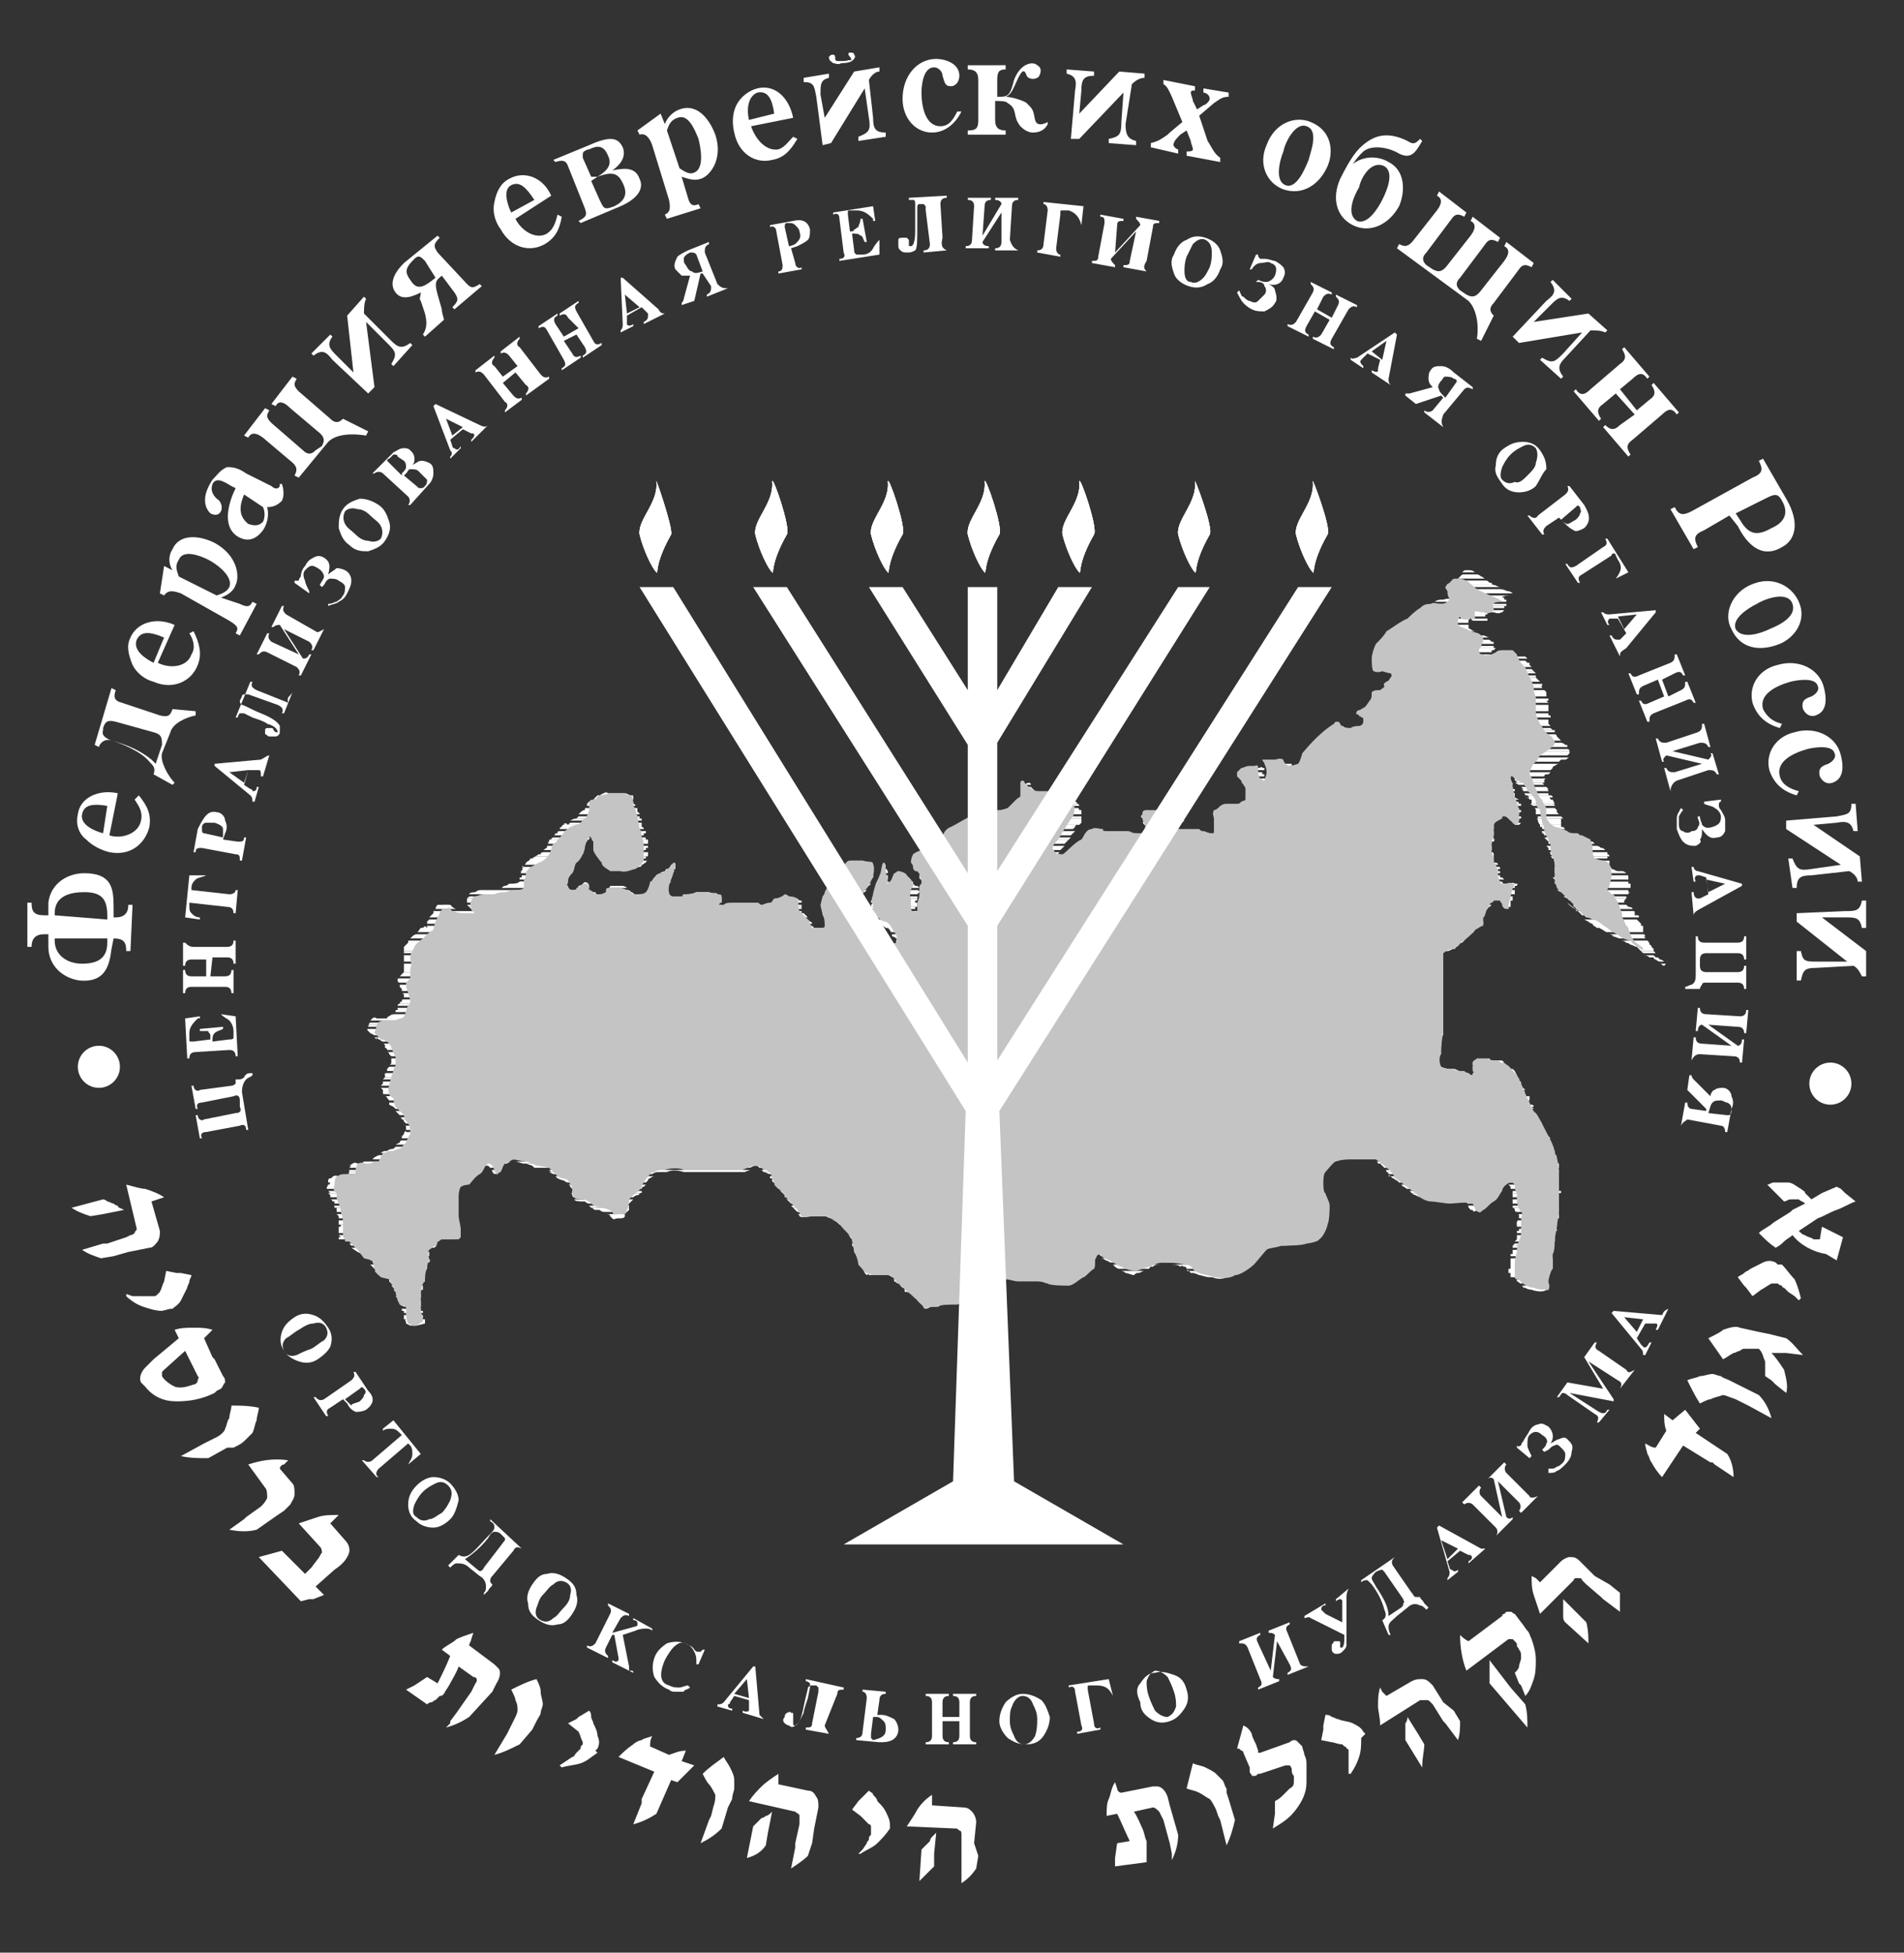 <svg version="1.1" id="Layer_1" xmlns="http://www.w3.org/2000/svg" x="0" y="0" viewBox="0 0 90.5 92.8" xml:space="preserve"><rect x="0" y="0" width="90.5" height="92.8" fill="#333333" stroke="none"/><style>.st0{fill-rule:evenodd;clip-rule:evenodd;fill:#fff}</style><path class="st0" d="M19.5 15.3v.1zm50 11.9h.6c-.1-.1-.2-.1-.3-.1h-.1c-.1 0-.1 0-.2.1zm-.1.2h1c-.1-.1-.2-.1-.2-.1h-.6c-.1 0-.1 0-.2.1zm-.1.1h1.3c-.1 0-.1-.1-.2-.1h-1l-.1.1zm-.1.2h1.6c-.1 0-.1-.1-.2-.1h-1.3c-.1 0-.1 0-.1.1 0-.1 0 0 0 0z"/><path class="st0" d="M69.3 27.8H71s-.1 0-.1-.1c-.1 0-.1 0-.2-.1h-1.6l.2.2z"/><path class="st0" d="M69.3 27.9h2c-.1 0-.2-.1-.3-.1h-1.7v.1zm.1.2h2.3c-.1 0-.2-.1-.4-.1h-2s0 .1.1.1zm0 .1h2.5s-.1-.1-.2-.1h-2.3v.1zm-.1.2h2.1c0-.1.4-.1.4-.1h-2.5c.1 0 .1 0 0 .1zm-.9.1h3.1v-.1h-2.1c-.1.1-.2.1-.3.1-.2 0-.2-.1-.5 0h-.2zm-.2.1h3.4v-.1h-3.1c-.2 0-.3.1-.3.1zm-.2.2h3.6v-.1h-3.4l-.1.1c-.1-.1-.1 0-.1 0z"/><path class="st0" d="M67.8 28.9h3.7v-.1H68c-.1 0-.2.1-.2.1zm-.2.2h3.8l.1-.1h-3.7c-.1 0-.1 0-.2.1zm-.1.1h3.2v-.1h-3c-.1 0-.2.1-.2.1zm3.9-.1h-.6.2c.3.1.3 0 .4 0zm-4.2.2h3.4v-.1h-3.2c0 .1-.1.1-.2.1zm-.2.2h2.8c0-.1.1-.1.1-.1h-2.7s-.1 0-.2.1zm3.1 0h.6v-.1H70c-.1 0-.1.1.1.1zm-3.3.1h3v-.1H67l-.2.1zm3.9-.1h-.1.1zm-.3 0h-.3.3zm-3.8.3h3.2v-.1h-3c-.1 0-.1 0-.2.1z"/><path class="st0" d="M66.4 29.9h3.5s-.1 0-.1-.1v-.1h-3.2c0 .1-.1.1-.2.2zm0 .1h3.8c-.1 0-.2 0-.3-.1h-3.5v.1zm-.2.2h4.1c-.2-.1-.1-.1-.2-.1h-3.8l-.1.1zm-.1.1h4.7c-.1 0-.2-.1-.3-.1h-4.1c-.2 0-.2.1-.3.1zm-.1.2h4.9c-.1-.1-.1-.1-.2-.1H66v.1zm-.1.1H71c0-.1 0-.1-.1-.1h-5v.1zm-.1.2H71v-.1h-5.1l-.1.1z"/><path class="st0" d="M65.8 30.9H71l.1-.1h-5.2c-.1 0-.1 0-.1.1z"/><path class="st0" d="M65.8 31h5.1v-.1l.1-.1h-5.2v.2zm-.1.2h5.1c0-.1.1-.1.1-.1h-5.1c-.1 0-.1 0-.1.1zm0 .1h5.1v-.1h-5.1v.1zm6 0h.9l-.1-.1H72c-.1 0-.2 0-.3.1zm-6 .2H71c-.2 0-.2-.1-.2-.1h-5.1v.1zm5.6 0h1.3l-.1-.1h-.9l-.2.1c0-.1-.1-.1-.1 0zm-5.5.1h6.9v-.1h-1.3c-.1 0-.1.1-.2 0h-5.3c-.2 0-.1 0-.1.1z"/><path class="st0" d="M65.8 31.7h7l-.1-.1h-6.9v.1zm.6.2h6.5l-.1-.1h-7s0 .1.1.1c.1.1.4 0 .4 0s0-.1.1 0z"/><path class="st0" d="M66.6 32H73l-.1-.1h-6.5s.1 0 .2.1c0-.1 0 0 0 0zm0 .2H73v-.1h-6.3c0-.1 0 0-.1.1z"/><path class="st0" d="M66.5 32.3h6.6l-.1-.1h-6.4c-.1 0-.1.1-.1.1zm-.2.1h6.9l-.1-.1h-6.6s0 .1-.2.1zm-.1.2h7.1v-.1h-6.9c-.2 0-.2 0-.2.1zm0 .1h7.1s0-.1-.1-.1h-7.1c.1 0 .1.1.1.1zm-.1.2h7.4l-.1-.1h-7.1c-.1 0-.2 0-.2.1z"/><path class="st0" d="M65.7 33h7.8v-.1l-.1-.1H66s-.1 0-.1.1c0 0-.1 0-.2.1zm-.1.1h7.9V33h-7.8s-.1 0-.1.1zm0 .2h8v-.1h-7.9c-.1 0-.1 0-.1.1zm-.1.1h8.1l-.1-.1h-8c.1 0 0 .1 0 .1zm-.1.2h8.2v-.1h-8.1s-.1 0-.1.1zm-.1.1h8.3v-.1h-8.2l-.1.1z"/><path class="st0" d="M65 33.8h8.6v-.1h-8.3c-.1 0-.1 0-.3.1.1 0 .1 0 0 0zm-.2.2h8.8v-.1H65s0-.1-.2.1zm.2.1h8.7V34h-8.8c-.1.1 0 .1.1.1zm.1.2h8.5v-.1H65c0 .1.1 0 .1.1zm.1.1h8.4v-.1h-8.5c.1 0 .1 0 .1.1zm-1.4.1h.2-.2zm1.4 0h8.5l-.1-.1h-8.4v.1zm-1.5.2h.4c0-.1-.1-.1-.1-.1h-.2c0-.1 0 0-.1.1zm1.5 0h8.6l-.1-.1h-8.5v.1z"/><path class="st0" d="M63.5 34.8h.7c-.1 0-.1 0-.1-.1h-.4s-.1.1-.2.1zm1.2 0h9.2v-.1h-8.6c0 .1-.1.1-.2.1h-.4zm-1.4.2H74c0-.1-.1-.1-.1-.1h-9.2s-.1 0-.1.1c-.2 0-.3 0-.3-.1h-.8s-.1 0-.2.1zm-.1.1h10.9L74 35H63.3s-.1 0-.1.1zm-.2.1h11.2l-.1-.1H63.2c-.1 0-.1.1-.2.1zm-.1.2h11.5s-.1-.1-.2-.1H63s-.1 0-.1.1zm-.2.1h11.8c0-.1 0-.1-.1-.1H62.9c-.1 0-.1.1-.2.1zm-.1.2h12s0-.1-.1-.1H62.7l-.1.1z"/><path class="st0" d="M62.5 35.8h12.1v-.1h-12l-.1.1zm-.2.1h12.2l.1-.1H62.5l-.2.1zm0 .2h12.1c.1 0 .1-.1.2-.1H62.3v.1zm-1.2.1h.2-.2zm1.1 0h11.9l.1-.1h.1-12c-.1 0-.1.1-.1.1zm-1.8.2h1v-.1h-.9c-.2 0-.2 0-.1.1zm1.7 0h11.8s.1-.1.2-.1H62.2l-.1.1zm-2.6.1h.5c0-.1-.1 0-.2 0h-.3c.1 0 0 0 0 0zm.9 0h1l-.1-.1h-1c.1 0 .1 0 .1.1zm1.6 0h11.8s0-.1.1-.1H62.1s0 .1-.1.1zm-2.8.1h.9v-.1h-.5c-.2 0-.3.1-.4.1zm1.3 0h13.2l.1-.1H62c-.2.1-.4.1-.4.1-.1 0-.2-.1-.2-.1h-1c.1 0 .1.1.1.1zm-1.5.2h1v-.1h-.9l-.1.1zm1.6 0h13l.1-.1H60.5c.1 0 .1 0 .1.1zm-1.6.1h1.1v-.1h-1l-.1.1zm1.6 0h11.2v-.1h.1v.1h1.5c0-.1.1-.1.1-.1h-13c.1 0 .1 0 .1.1zm-1.6.2h1.2s0-.1-.1-.1H59v.1zm1.5 0h11.3v-.2H60.6c-.1.1-.1.1-.1.2zm11.5 0h1.4s0-.1.1-.1H72v.1z"/><path class="st0" d="M59.1 37.2h1.3s-.1-.1-.2-.1V37H59l.1.2zm1.3 0h11.4c0-.1 0-.1-.1-.1H60.5l-.1.1zm11.7 0h1.3v-.1H72s.1 0 .1.1z"/><path class="st0" d="M48.7 37.3h.3s0-.1-.1-.1c0 0-.1 0-.2.1zm10.5 0h12.7v-.1H59l.2.1zm13 0h1.2l-.1-.1H72l.2.1zm-23.5.2h.4l-.1-.1h-.2v.1h-.1zm10.6 0h12.6v-.1H59.2l.1.1zm13.1 0h1.2l-.1-.1h-1.2l.1.1zm-43.5.1h.7-.7c.1 0 .1 0 0 0zm19.8 0h.5l-.1-.1h-.4v.1zm10.6 0H72v-.1H59.3v.1zm13.1 0h1.2s0-.1-.1-.1h-1.2c.1 0 .1.1.1.1zm-43.9.2H30c-.1 0-.2-.1-.3-.1h-.8c-.1-.1-.2 0-.4.1zm20.2 0h.7c-.1 0-.1-.1-.2-.1h-.5v.1zm10.7 0H72v-.1H59.3c.1-.1.1 0 .1.1zm13.1 0h1.1v-.1h-1.2s.1 0 .1.1z"/><path class="st0" d="M28.3 37.9h1.8c0-.1 0-.1-.1-.1h-1.6l-.1.1zm20.4 0h1.9c-.2-.1-.2-.1-.4-.1h-.5c-.1 0-.2 0-.3-.1h-.7v.2zm10.8 0H72v-.2H59.4c0 .1.1.1.1.2zm13.2 0h1.1c0-.1-.1-.1-.1-.1h-1.1l.1.1zM28 38h2.1v-.1h-1.8l-.1.1H28zm20.7 0h2.4-.3c-.1 0-.2-.1-.2-.1h-1.9v.1zm10.8 0h12.7l-.2-.1H59.5v.1zm13.2 0h1s0-.1-.1-.1h-1.1c.2 0 .2.1.2.1zm-44.8.2h2.2v-.1H28l-.1.1zm20.6 0h2.7c0-.1-.1-.1-.1-.1h-2.4s-.1 0-.2.1zm11 0h12.7s0-.1-.1-.1H59.5v.1zm13.3 0h1.1l-.1-.2h-1v.2c0-.1 0-.1 0 0z"/><path class="st0" d="M27.9 38.3h2.3s0-.1-.1-.1h-2.2v.1zm20.5 0h2.9c0-.1-.1-.1-.1-.1h-2.7l-.1.1zm11.1 0h12.8v-.1H59.5v.1zm13.4 0h1s0-.1-.1-.1h-1.1c.1 0 .1.1.2.1zm-45.1.2h2.5c0-.1 0-.1-.1-.1h-2.3c-.1 0-.1 0-.1.1zm20.4 0h3.1s0-.1-.1-.1h-2.9l-.1.1zm11 0h13v-.1H59.5c-.1 0-.1 0-.3.1zm13.8 0h1l-.1-.1h-1s.1 0 .1.1zm-45.4.1h2.7c0-.1 0-.1-.1-.1h-2.5c.1 0 0 0-.1.1zm20.5 0h3.3v-.1h-3.1l-.2.1zm10.3 0h13.9v-.1h-13c-.1.1-.1.1-.2.1h-.7zm14.6 0h1v-.1h-1v.1zm-45.5.1h2.9s0-.1-.1-.1h-2.7l-.1.1zm19.6 0h4.3v-.1h-3.3c-.2.1-.2.1-.5.1h-.5zm7.4 0h1.2-1.2zm3.7 0h14v-.1H58.4c-.1 0-.1.1-.2.1zm14.8 0h1.1l-.1-.1h-1v.1zm-45.6.2h3v-.1h-2.9l-.1.1zm19.4 0h4.6v-.1h-4.3c-.1 0-.2 0-.3.1zm7.6 0H56c-.1 0-.2-.1-.3-.1h-1.3v.1zm3.6 0h13.2v-.1h-13s-.1 0-.2.1c.1-.1.1 0 0 0zm13.7 0h.6v-.1h-.7s.1 0 .1.1zm1.4 0h1.2l-.1-.1H73c.1 0 .1 0 .1.1z"/><path class="st0" d="M27.1 39h3.4v-.1h-3c-.2 0-.2 0-.4.1zm19.3 0h5v-.1h-4.6l-.1.1h-.3zm7.9 0h1.9v-.1l-.1-.1h-1.7c0 .1 0 .1-.1.2.1 0 .1 0 0 0zm3.5 0h13.3l.1-.1H58s-.1.1-.2.1zm14 0h.4v-.2h-.6l.2.2zm1.3 0h1.1v-.1H73c.1 0 .1.1.1.1zm-46.3.2h3.7v-.1h-3.4l-.1.1c-.1-.1-.2-.1-.2 0zm19.3 0h5.2l.1-.1V39h-5c-.1.1-.2.1-.3.2zm8.3 0h1.5v-.1c.1 0 .3 0 .4-.1h-1.9c-.1.1-.1.1 0 .2zm3.4 0H71s0-.1.1-.1H57.8v.1zm14.2 0h.2l.1-.1h-.4l.1.1c-.1-.1 0-.1 0 0zm1.2 0h1V39h-1.1s0 .1.1.2c0-.1 0-.1 0 0z"/><path class="st0" d="M26.7 39.3h3.8v-.1h-3.7c-.1 0-.1.1-.1.1zm19.1 0h5.3c0-.1.1-.1.1-.1H46s-.1 0-.2.1zm8.7 0h1.2s.1-.1.2-.1h-1.5l.1.1zm3.4 0H71v-.1H57.8l.1.1zm15.3 0h1v-.1h-1v.1zm-1-.1H72h.2c-.1 0 0 0 0 0zm-45.6.2h4s0-.1-.1-.1h-3.8c-.1 0-.1.1-.1.1zm19 0H51l.1-.1h-5.3s-.1.1-.2.1zm8.9 0h1.1v-.1h-1.2l.1.1zm3.4 0H71v-.1H57.9v.1zm15.4 0h1.1l-.1-.1h-1v.1zm-46.8.2h4.2v-.1h-4c-.2 0-.2 0-.2.1zm18.9 0H51l.1-.1h-5.4c-.2 0-.2 0-.3.1zm9.3 0h1.1c-.1 0-.1-.1-.1-.1h-1.1l.1.1zm3.2 0H71v-.1H57.9v.1zm15.4 0h1.1l-.1-.1h-1.1c.1 0 .1 0 .1.1zm-47 .1H28s0-.1.1 0h2.5v-.1h-4.2s0 .1-.1.1zm18.9 0h5.7l.1-.1h-5.6c-.1 0-.1.1-.2.1zm6.8 0h.6c-.1 0-.4-.1-.5 0H52zm2.7 0h1.2c-.1-.1-.1-.1-.2-.1h-1.1c.1 0 .1.1.1.1zm3.2 0H71v-.1H57.9v.1zm15.5 0h1.2c-.1 0-.1-.1-.2-.1h-1.1c.1 0 .1.1.1.1zm-47.2.2H28c0-.1.1-.1.1-.1h-1.7c-.1 0-.2 0-.2.1 0-.1 0-.1 0 0zm2 0h2.5c0-.1 0-.1-.1-.1h-2.5c.1-.1.1 0 .1.1zm16.9 0h5.7l.1-.1h-5.7s-.1 0-.1.1zm6.7 0h2-1c-.3 0-.2-.1-.2-.1H52c-.1-.1-.2 0-.2.1zm2.8 0h2.5-.9c-.2 0-.3-.1-.3-.1h-1.2l-.1.1zm3.3 0H71v-.1H57.9v.1zm15.6 0h1.6c-.1-.1-.2-.1-.3-.1h-1.3v.1z"/><path class="st0" d="M26.1 40h1.8s0-.1.1-.1h-1.8c-.1 0-.1 0-.1.1zm2.2 0h2.5v-.1h-2.5c-.1 0 0 0 0 .1zm16.8 0h5.6l.1-.1h-5.7v.1zm6.6 0h5.8c-.1 0-.1-.1-.2-.1s-.1 0-.2-.1h-2.5c-.1.1-.1.1-.3.1-.2 0-.3 0-.3-.1h-2.2c0 .1-.1.1-.1.2zm6.2 0H71s0-.1.1-.1H57.9v.1zm15.7 0h1.7l-.1-.1-.2-.1h-1.6l.2.2z"/><path class="st0" d="M26 40.1h1.8V40H26c.1 0 .1.1 0 .1zm2.3 0h2.5V40h-2.5v.1zm16.7 0h5.6l.1-.1h-5.6c-.1 0-.1 0-.1.1zm6.6 0h19.3v-.2h-13c0 .1 0 .1-.1.1s-.1 0-.2-.1h-5.8l-.2.2zm22 0h2.2l-.1-.1c-.2 0-.3 0-.4-.1h-1.7v.2zm-47.6.2h1.8v-.1H26v.1zm2.3 0h2.5v-.1h-2.5v.1zm16.6 0h5.6l.1-.1H45c-.1 0-.1 0-.1.1zm6.5 0h19.5v-.1H51.6c-.1 0-.1 0-.2.1zm22.2 0h2.5s-.1-.1-.2-.1h-2.4l.1.1zm-47.8.1h1.9c0-.1 0-.1.1-.1H26c-.1 0-.1.1-.2.1zm2.5 0h2.4v-.1h-2.5c.1 0 .1.1.1.1zm16.4 0h5.7l.1-.1h-5.6c-.1 0-.1.1-.2.1zm6.6 0h19.6v-.1H51.4l-.1.1zm22.3 0h2.7c-.1-.1-.1-.1-.2-.1h-2.5v.1zm-47.9.2h2s0-.1.1-.1h-1.9c-.1 0-.2 0-.2.1zm2.7 0h2.4v-.1h-2.4c-.1 0 0 0 0 .1zm15.9 0h6s0-.1.1-.1h-5.8c-.1.1-.2.1-.3.1zm6.8 0H71s0-.1-.1-.1H51.3l-.2.1zm22.6 0h2.7v-.1h-2.7c-.1 0 0 0 0 .1zm-48.3.1h2.1l.1-.1h-2s-.1.1-.2.1zm3.1 0h2.3v-.1h-2.4s0 .1.1.1zm15.5 0h6.3v-.1h-6c-.2 0-.2.1-.3.1zm7 0h20v-.1H51.1l-.1.1zm22.8 0h2.7s0-.1-.1-.1h-2.7l.1.1z"/><path class="st0" d="M25.3 40.8h2.2l.1-.1h-2.1c-.1 0-.2.1-.2.1zm3.3 0h2.1v-.1h-2.3c.1 0 .1.1.2.1zm15.2 0h6.6l-.1-.1H44s-.1.1-.2.1zm7 0H71v-.1H51c-.1.1-.1.1-.2.1zm23 0h2.6v-.1h-2.7l.1.1zM25 41h2.3v-.1l.1-.1h-2.2c0 .1-.1.1-.2.2.1-.1 0 0 0 0zm3.7 0h2c0-.1.1-.1.1-.1h-2.1c-.1 0-.1 0 0 .1 0-.1 0 0 0 0zm11.7 0h.8c-.1 0-.1 0-.2-.1h-.5c-.1 0-.1 0-.1.1zm3.2 0H71v-.2H50.8l-.1.1c-.1 0-.2 0-.3-.1h-6.6c0 .1-.1.1-.2.2.1-.1.1 0 0 0zm30.3 0h2.6v-.1h-2.6c-.1 0 0 0 0 .1zm-49 .1h2.4c0-.1 0-.1.1-.1H25s0 .1-.1.1zm3.9 0h1.7c.1 0 .1-.1.2-.1h-2s0 .1.1.1zm3.1 0h.2c0-.1 0-.1-.2 0zm8.4 0h1.2c0-.1-.1-.1-.3-.1h-.8c-.1 0-.1.1-.1.1zm3.3 0h27.6c0-.1-.1-.1-.1-.1H43.6v.1zm30.3 0h2.6V41h-2.6v.1z"/><path class="st0" d="M24.8 41.3h2.4v-.1h-2.4c.1-.1.1 0 0 .1 0-.1 0-.1 0 0zm4.2 0h1.1c.1 0 .2-.1.3-.1 0 0 .1 0 .1-.1h-1.7l.2.2zm2.8 0h.3v-.2h-.2l-.1.2zm8.3 0h1.4v-.2h-1.2l-.2.2zm3.5 0h27.7c0-.1 0-.1-.1-.1H43.6v.1zm30.3 0h2.7s0-.1-.1-.1h-2.6v.1zm-49.1.1h2.4l.1-.1h-2.4c-.1 0-.1.1-.1.1zm6.8 0h.4v-.1h-.3c-.1 0 0 0-.1.1zm8.4 0h1.5v-.1h-1.4s0 .1-.1.1zm2 0h.2c-.1-.1 0-.1-.1-.1s-.1 0-.1.1zm1.6 0h27.6v-.1H43.6v.1zm30.3 0h3c-.1 0-.2-.1-.3-.1h-2.7v.1zm-43.8-.1H29h.6c.2.1.4 0 .5 0zm-5.4.2H27l.1-.1h-2.4c.1 0 .1.1 0 .1zm6.6 0h.7s0-.1.1-.1h-.4c-.2 0-.3.1-.4.1zm8.7 0h1.5v-.1H40v.1zm2 0h.2v-.1H42v.1zm1.7 0h27.6v-.1H43.6c.1 0 .1.1.1.1zm30.2 0h3.4s-.1-.1-.2-.1h-3.2v.1zm-49.2.2H27l.1-.1h-2.3v.1h-.1zm6.5 0h.7v-.1h-.6l-.1.1zm8.7 0h1.6v-.1H40s-.1 0-.1.1zm2 0h.3v-.1H42l-.1.1zm1 0zm.8 0h27.6v-.1H43.7v.1zm30.2 0h3.5c0-.1 0-.1-.1-.1h-3.4v.1z"/><path class="st0" d="M24.7 41.8h2.2v-.1h-2.2v.1zm6.4 0h.7s0-.1.1-.1h-.7s0 .1-.1.1zm8.6 0h1.7v-.1h-1.6s0 .1-.1.1zm2.2 0h.3v-.1h-.3v.1zm.8 0h.6c-.1-.1-.2-.1-.2-.1h-.2c-.1 0-.1.1-.2.1zm1.3 0h27.5l-.1-.1H43.7s0 .1.1.1h.2zm29.9 0h3.5c0-.1 0-.1-.1-.1h-3.5l.1.1zm-49.2.2h2.2v-.1h-2.2v.1c0-.1 0-.1 0 0zm3 0h.3c-.2-.1-.2-.1-.3 0zm3.3 0h.8l.1-.1h-.7c-.1 0-.1 0-.2.1 0-.1 0-.1 0 0zm8.6 0h1.7c0-.1.1-.1.1-.1h-1.7l-.1.1zm2.2 0h.5s0-.1-.1-.1h-.3l-.1.1c0-.1 0-.1 0 0zm.8 0h.8v-.1h-.6c-.2 0-.2 0-.2.1zm1.5 0H72c-.1-.1-.1 0-.4 0-.1 0-.2 0-.2-.1H44l.1.1c0-.1 0-.1 0 0zm29.8 0h3.5v-.1h-3.5v.1z"/><path class="st0" d="M24 42.1h2.9V42c-.1 0-.1 0 0-.1h-2.2c-.1.1-.3.1-.5.1 0 0-.1.1-.2.1zm3.5 0h.5s0-.1-.1-.1h-.2l-.1.1c0-.1 0 0-.1 0zm3.4 0h.8s0-.1.1-.1H31l-.1.1zm8.7 0h1.7l.1-.1h-1.7c-.1 0-.1.1-.1.1zm2.2 0h.6V42h-.5c-.1 0-.1 0-.1.1zm.7 0h1l-.1-.1h-.8l-.1.1zm1.6 0h28c0-.1.1-.1 0-.1h-28v.1zm29.9 0h3.5V42H74c-.1 0 0 .1 0 .1z"/><path class="st0" d="M23.4 42.2H27c-.1 0-.1-.1-.1-.1H24c-.1 0-.1.1-.2.1h-.4zm4 0h.6v-.1h-.5s0 .1-.1.1zm1.5 0h.9c-.1-.1-.2-.1-.3-.1H29c0 .1-.1.1-.1.1zm2 0h.8V42h-.8v.2zm8.6 0h1.7s0-.1.1-.1h-1.7c-.1 0-.1.1-.1.1zm2.2 0h2l-.1-.1h-1l-.1.1c-.1 0-.1 0-.1.1v-.1h-.6c-.1-.1-.1 0-.1 0zm2.5 0H72V42H44l.2.2zm29.9 0h3.4V42H74c0 .1 0 .1.1.2z"/><path class="st0" d="M22.6 42.4h5.6c-.2-.1-.1-.1-.2-.1h-5.1c-.1 0-.2 0-.3.1zm6.3 0H30c-.1-.1-.1-.1-.2-.1h-.9v.1zm1.9 0h.9v-.1h-.8c-.1 0-.1 0-.1.1zm8.6 0h1.7l.1-.1h-1.7c-.1 0-.1 0-.1.1zm2.2 0h2.1s0-.1-.1-.1h-2v.1zm2.6 0H72v-.1H44.2v.1c0-.1 0 0 0 0zm30 0h3.2v-.1H74l.2.1zm-51.9.1h6.1s-.1 0-.1-.1h-5.7c-.3 0-.3.1-.3.1zm6.4 0h1.5c-.1 0-.1-.1-.2-.1h-1.1c-.1.1-.1.1-.2.1zm1.8 0h1.2v-.1h-.9c-.1.1-.2.1-.3.1zm2.2 0h1.4c0-.1-.2 0-.4-.1h-.6c-.2.1-.3.1-.4.1zm6.6 0H41s0-.1.1-.1h-1.7s0 .1-.1.1zm2.2 0h2.1l.1-.1h-2.1s0 .1-.1.1zm2.6 0H72v-.1H44.2s-.1 0-.1.1zm30.3 0h3s0-.1.1-.1h-3.2l.1.1zm-52.2.2h12.1c0-.1-.1-.1-.2-.1h-1.6c-.1 0 0 .1-.1.1H32c-.1 0-.2-.1-.2-.1h-9.4c-.1 0-.1 0-.2.1zm15.1 0h.5-.2c-.1-.1-.2-.1-.2-.1s-.1 0-.1.1zm1.9 0H41l.1-.1h-1.7c-.1 0-.1 0-.2.1zm2.3 0h2.1c0-.1 0-.1.1-.1h-2.1c-.1 0-.1 0-.1.1zm2.6 0h27.8v-.1H44.1v.1zm30.4 0h2.8v-.1h-3l.2.1z"/><path class="st0" d="M22.2 42.8h12.1v-.1H22.2v.1zm14.7 0H38c-.1-.1-.1-.1-.2-.1h-.5c-.1 0-.2.1-.4.1zm2.3 0h1.7s0-.1.1-.1h-1.7l-.1.1zm2.3 0h2.1v-.1h-2.1v.1zm2.6 0h26.8c.1 0 .2-.1.2-.1h-27v.1zm27.3 0h.5v-.1h-.6s0 .1.1.1zm3.2 0h2.6l.1-.1h-2.8l.1.1zm-53.5.1zm1.1 0h12.1v-.1H22.2v.1zm14.6 0h1.3v-.1h-1.2c-.1 0-.1.1-.1.1zm2.4 0h1.7v-.1h-1.7v.1zm2.2 0h2.1v-.1h-2.1v.1zm2.6 0h26.7s0-.1.1-.1H44.1l-.1.1c.1 0 .1 0 0 0zm27.4 0h.4v-.1h-.5c.1 0 .1.1.1.1zm3.3 0h2.5v-.1h-2.6c.1 0 .1.1.1.1zm-53.9.2h.6l-.1-.1h-.2l-.3.1c0-.1 0 0 0 0zm1.5 0h11.9l.1-.1H22.2l.1.1c-.1-.1-.1-.1 0 0zm12.2 0h1.6L36 43h-1.1c-.2 0-.3 0-.4.1zm2 0h1.6V43h-1.3l-.1.1c-.1-.1-.2-.1-.2 0zm2.6 0h1.7v-.2h-1.7v.2c0-.1 0 0 0 0zm2.3 0h2.2v-.2h-2.1c-.1.1-.1.1-.1.2zm2.6 0h26.7l.1-.1H44v.1zm27.5 0h.3v-.2h-.4c0 .1.1.1.1.2zm3.3 0h2.5l-.1-.1h-2.5c.1 0 .1 0 .1.1z"/><path class="st0" d="M20.7 43.2h1c-.1 0-.2-.1-.2-.1l-.1-.1h-.6c-.1.1-.1.2-.1.2zm1.7 0h15.7v-.1h-1.6c-.1 0-.1.1-.2.1s-.1 0-.1-.1h-1.6s-.1 0-.1.1h-.2c-.1 0 0 0 0-.1h-12l.1.1zm16.8 0h1.7v-.1h-1.7c-.1 0 0 .1 0 .1zm2.2 0h2.1v-.1h-2.2c.1 0 .1.1.1.1zm2.6 0h26.7s0-.1.1-.1l.1-.1H44v.2zm30.9 0h2.7s0-.1-.2-.1l-.1-.1h-2.5c.1.1.1.2.1.2zm-3.1-.1h-.3s.1.1.2.1c0-.1 0-.1.1-.1zm-51.2.3h17.5v-.1H22.4h.1-1.9c.1-.1 0-.1 0 .1zm18.6 0h1.6v-.1h-1.7l.1.1zm2.3 0h2.1v-.1h-2.1c-.1-.1 0 0 0 .1zm2.4 0h26.6s0-.1.1-.1H44l-.1.1zm31.2 0h2.6c0-.1 0-.1-.1-.1h-2.7c0-.1.1 0 .2.1zm-54.6.1h17.8l-.1-.1H20.6l-.1.1zm18.7 0h1.6v-.1h-1.6v.1zm2.3 0h2.1v-.1h-2.1v.1zm2.4 0h26.5l.1-.1H43.9v.1zm31.3 0h2.5v-.1h-2.6l.1.1zm-54.8.1h18l-.1-.1H20.5l-.1.1zm18.9 0h1.5v-.1h-1.6c.1 0 .1.1.1.1zm2.3 0h2.1c-.1 0-.1-.1-.1-.1h-2.1s0 .1.1.1zm2.3 0h26.5v-.1H43.9v.1zm31.5 0h2.5c0-.1 0-.1-.1-.1h-2.5l.1.1zm-55.1.2h18.2l-.1-.1h-18l-.1.1zm19.1 0h1.5v-.1h-1.5c-.1 0 0 0 0 .1zm2.3 0h28.7v-.1H43.9c-.1.1-.1 0-.2 0h-2.1s.1 0 .1.1zm33.8 0h2.4l-.1-.1h-2.5l.2.1zm-55.2.1h18.3s0-.1-.1-.1H20.3v.1zm19.1 0h1.5v-.1h-1.5v.1zm2.5 0h28.6v-.1H41.7c.1 0 .1.1.2.1zm33.8 0H78l-.1-.1h-2.4s.1.1.2.1zm-55.6.2h18.6l-.1-.1H20.3v.1c-.1-.1-.1-.1-.2 0zm19.3 0h1.5V44h-1.5v.1c0-.1 0-.1 0 0zm2.7 0h28.1c.1 0 .1-.1.2-.1v-.1H41.9c0 .1.1.1.2.2zm33.8 0H78v-.2h-2.3c0 .1.1.1.2.2z"/><path class="st0" d="M20 44.2h20.9v-.1h-1.5c0 .1-.1.1-.2.1h-.4l-.1-.1H20.1s-.1 0-.1.1zm22.3 0h27.8c.1-.1.1-.1.2-.1H42.1c.1 0 .1 0 .2.1zm33.9 0h1.9V44H76c0 .1 0 .1.2.2-.1 0-.1 0 0 0z"/><path class="st0" d="M19.8 44.3h21v-.2H20c-.1.1-.1.2-.2.2zm22.6 0H70v-.1l.1-.1H42.3c0 .1 0 .2.1.2zm34 0h1.7v-.1h-1.9s.1.1.2.1zm-56.8.2h21.2v-.1h-21s-.1 0-.2.1zm22.8 0h27.4c.1-.1.1-.1.2-.1H42.4v.1zm34.3 0h1.5s0-.1-.1-.1h-1.7c.1 0 .2 0 .3.1zm-57.2.1h21.3v-.1H19.6l-.1.1zm22 0h.5c-.2-.1-.4-.1-.5 0zm1.1 0h27.1c.1-.1.1-.1.2-.1H42.4c.1 0 .2.1.2.1zm34.4 0h1.2s0-.1-.1-.1h-1.5c.2 0 .3.1.4.1zm-57.6.2h21.4v-.1H19.5c-.1 0-.1 0-.1.1zm21.7 0h1.1c0-.1-.1-.1-.2-.1h-.5c-.3-.1-.2 0-.4.1zm1.5 0h26.9l.1-.1h-27v.1zm34.7 0h1.1l-.1-.1H77c.1 0 .2 0 .3.1zm-58 .1h22.9v-.1h-1.1c-.2.1-.1.1-.2.1v-.1H19.4l-.1.1zm23.3 0h26.7s.1-.1.2-.1H42.6v.1zm34.9 0h.9c0-.1 0-.1-.1-.1h-1.1c.1 0 .2 0 .3.1zm-58.3.1h23.2c-.1 0-.1-.1-.2-.1H19.3l-.1.1zm23.3 0h26.7c.1 0 .1-.1.2-.1H42.6s0 .1-.1.1c.1 0 0 0 0 0zm35.3 0h.7s0-.1-.1-.1h-.9c.1 0 .2.1.3.1zm-58.6.2h49.6c.1 0 .2-.1.3-.1.1 0 .1-.1.1-.1h-50v.2zm58.8 0h.6v-.1l-.1-.1h-.7l.2.2z"/><path class="st0" d="M19.2 45.3h49.4c.1-.1.1-.1.2-.1H19.2v.1zm59 0h.5l-.1-.1H78l.1.1h.1zm-59 .2h49.4v-.1H19.2v.1zm59.2 0h.3l-.1-.1h-.5c.1 0 .2 0 .3.1zm-59.2.1h49.3v-.1H19.2v.1zm59.5 0h.2l-.1-.1h-.3.1s0 .1.1.1zm-59.5.1h49.4v-.1H19.2v.1zm59.7 0h.2s-.1-.1-.2-.1h-.2s.1.1.2.1zm-59.7.2h49.4v-.1H19.2v.1zm59.9 0c.1-.1.1-.1 0-.1h-.2c.1 0 .1.1.2.1zm-59.9.1h49.4v-.1H19.2v.1zm60-.1c-.1 0 0 0 0 0zm-60 .3h49.4V46H19.2v.1z"/><path class="st0" d="M19.1 46.3h49.5v-.1H19.2l-.1.1zm-.1.1h49.6v-.1H19.1l-.1.1zm-.1.2h49.6v-.1H19c-.1 0-.1 0-.1.1zm.1.1h49.6v-.1H18.9s0 .1.1.1zm0 .2h49.5v-.1H19v.1zm.1.1h49.5v-.1H19l.1.1zm0 .1h49.4V47H19.1v.1zm.1.2h49.4v-.1H19.1s.1 0 .1.1zm0 .1h49.4v-.1H19.2v.1zm-.1.2h49.5v-.1H19.2c-.1 0-.1 0-.1.1zm-.1.1h49.6v-.1H19.1c-.1 0-.1.1-.1.1z"/><path class="st0" d="M18.9 47.8h49.7v-.1H19c-.1 0-.1.1-.1.1zm0 .2h49.7v-.1H18.9v.1zm-.1.1h49.8V48H18.9c-.1 0-.1 0-.1.1zm-.3.2h50.1v-.1H18.8c-.1 0-.2 0-.3.1zm-.8.1h50.9v-.1H18.5s-.1 0-.1.1h-.5c-.1-.1-.2 0-.2 0zm-.1.1h51v-.1H17.7l-.1.1zm-.1.2h51v-.1h-51c.1 0 .1 0 0 .1z"/><path class="st0" d="M17.5 48.8h51.1v-.1h-51c-.1 0-.1.1-.1.1zm-.1 0zm.1.2h51.1v-.1H17.5s-.1 0 0 .1v-.1.1zm.1.1h51V49H17.5l.1.1zm.2.1h50.8v-.1h-51l.2.1zm.2.2h50.5v-.1H17.8l.1.1c0-.1 0-.1.1 0zm.2.1h50.3v-.1H18c.1 0 .1.1.2.1zm.1.2h50.2v-.1H18.2s.1 0 .1.1z"/><path class="st0" d="M18.3 49.8h50.1v-.1H18.3v.1zm.1.1h50v-.1H18.3c.1 0 .1.1.1.1zm.1.2h49.9V50h-50s.1 0 .1.1zm.1.1h49.8c0-.1 0-.1.1-.1h-50l.1.1zm0 .2h49.8v-.1H18.6v.1zm51.6 0h.7s-.1 0-.1-.1l-.6.1c.1-.1 0-.1 0 0zm-51.6.1h49.8v-.1H18.6v.1zm51.5 0h1.4l-.1-.1h-1.1c-.2 0-.2 0-.2.1zm-51.6.1h49.9s0-.1-.1-.1H18.6c0 .1-.1.1-.1.1zm51.5 0h1.6c-.1-.1-.2-.1-.2-.1H70v.1zm-51.6.2H69h-.1s-.2 0-.4-.1h-50l-.1.1zm51.6 0h1.8c-.1-.1-.1-.1-.2-.1H70v.1zm-51.6.1h51.2-.2c-.1 0-.2-.1-.3-.1H18.4v.1zm51.7 0H72l-.1-.1H70l.1.1zm-51.8.2h51.5s-.1 0-.2-.1H18.4s-.1 0-.1.1zm51.8 0h2l-.1-.2h-1.9v.2z"/><path class="st0" d="M18.3 51.2H70V51h2l.1.1v.1H70v-.1c-.1 0-.1 0-.2-.1H18.3v.2z"/><path class="st0" d="M18.2 51.3h54c0-.1-.1-.1-.1-.1H18.3l-.1.1zm0 .2h54.1c0-.1 0-.1-.1-.1h-54v.1zm-.1.1h54.2l-.1-.1h-54l-.1.1zm.1.2h54.3l-.1-.1H18.1l.1.1zm0 .1h54.3l-.1-.1H18.2v.1zm.1.1h54.2l-.1-.1H18.2c0 .1 0 .1.1.1zm.1.2h54.2s0-.1-.1-.1H18.3s.1 0 .1.1z"/><path class="st0" d="M18.5 52.3h54.2v-.2H18.4c0 .1.1.2.1.2zm0 .2h54.2c0-.1 0-.1-.1-.1H18.5v.1zm.2.1h54.2s0-.1-.1-.1H18.5l.2.1zm.1.1h54.1l-.1-.1H18.7zm.1.2h54s0-.1-.1-.1h-54l.1.1zm.1.1h54l-.1-.1h-54l.1.1zm.1.2h54c0-.1-.1-.1-.1-.1H19s.1 0 .1.1z"/><path class="st0" d="M19.2 53.3h54l-.1-.1h-54s.1 0 .1.1zm.1.1h54l-.1-.1h-54l.1.1zm0 .2h54l-.1-.1h-54c.1 0 .1 0 .1.1zm0 .1h54.1s0-.1-.1-.1h-54v.1zm-.1.2h54.3l-.1-.1H19.3c0-.1-.1 0-.1.1zm-.1.1h54.4l-.1-.1H19.2l-.1.1zm0 .1h54.6l-.1-.1H19.1v.1zm-.1.2h54.7l-.1-.1H19.1s-.1 0-.1.1zm-.2.1h54.9s0-.1-.1-.1H19l-.2.1zm-.1.2h55.1s0-.1-.1-.1H18.8l-.1.1c.1-.1.1-.1 0 0zm-.3.1h55.4v-.1H18.7s-.2 0-.3.1z"/><path class="st0" d="M18.1 54.8h55.8v-.1H18.4c-.1 0-.2 0-.3.1zm-.3.2H74c0-.1-.1-.1-.1-.1H18l-.2.1zm-.1.1h45.6c.1-.1.2-.1.4-.1H17.8l-.1.1zm47.7 0H74c0-.1 0-.1-.1-.1h-8.8c.1 0 .2.1.3.1zm-48 .2h6.7c.1-.1.2-.1.2-.1h-6.5l-.1.1h-.3zm7.7 0h38l.1-.1H24.5c.1 0 .3.1.4.1h.2zm40.4 0H74v-.1h-8.6s.1 0 .1.1z"/><path class="st0" d="M16.6 55.4h6.2s.1 0 .1-.1c.1 0 .1 0 .2.1h.7l.1-.1s.1 0 .1-.1h-6.7c-.1.1-.1.1-.3.1-.2-.1-.2 0-.4.1.1 0 .1 0 0 0zm8.7 0h37.6l.1-.1H25l.3.1zm40.4 0h8.4v-.1h-8.5l.1.1zm-49.1.1h6.2l.1-.1h-6.2l-.1.1zm6.7 0h.5s0-.1.1-.1h-.7l.1.1zm2.6 0h9.7c.1 0 .2-.1.3-.1.1 0 .1 0 .2.1h26.7l.1-.1H25.3l.1.1h.5zm39.9 0h8.3v-.1h-8.4l.1.1zm-49.2.2h6.1s0-.1.1-.1h-6.2v.1zm6.8 0h.3l.1-.1h-.5c.1 0 .1 0 .1.1zm2.8 0h5.5c.2-.1.5-.1.8 0h2.9s.2-.1.3-.1H26h.1l.1.1zm10.1 0h26.4s0-.1.1-.1H36.1c.1 0 .1 0 .2.1zm29.6 0h8.2v-.1h-8.3c.1 0 .1 0 .1.1z"/><path class="st0" d="M16.5 55.8h6.1l.1-.1h-6.1s0 .1-.1.1zm7 0c.1 0 .2-.1.2-.1h-.3l.1.1zm2.8 0H31c.1-.1.3-.1.6-.1h-5.5l.2.1zm10.3 0h26.1v-.1H36.3c.1 0 .2.1.3.1zm29.4 0h8.1v-.1h-8.2c.1 0 .1.1.1.1zm-30.7-.1h-2.9 2.9zm-19.6.3h6.7c.1-.1.1-.1.2-.1h-6.5c-.3-.1-.3.1-.4.1zm10.8 0h4.4s.1-.1.2-.1h-4.7l.1.1zm10.1 0h26v-.1h-26v.1zm29.6 0h7.9v-.1H66c0-.1.1 0 .2.1zm-42.7-.2c0 .1 0 .1 0 0zm-7.9.3h6.7l.1-.1h-6.7c-.1 0-.1.1-.1.1zm11.2 0h4c0-.1.1-.1.1-.1h-4.4s.2.1.3.1zm9.9 0h26V56h-26v.1zm29.7 0h7.7V56h-7.9c.1 0 .1.1.2.1zm-50.8.1h6.6l.1-.1h-6.7v.1zm11.4 0h3.7l.1-.1h-4s.1.1.2.1zm9.8 0h25.9v-.1h-26c0 .1.1.1.1.1zm29.7 0h7.6v-.1h-7.7l.1.1zm-50.9.2h6.3c.1-.1.2-.1.3-.1l.1-.1h-6.6l-.1.2c0-.1 0 0 0 0zm11.5 0h3.5l.1-.1H27s.1 0 .1.1zm9.8 0h25.8v-.1H36.8l.1.1zm29.8 0h4.6c0-.1.1-.1.2-.1h-4.9l.1.1zm5.1 0h2.3v-.1h-2.4l.1.1z"/><path class="st0" d="M15.6 56.5h6.2v-.1l.1-.1h-6.3c-.1.2-.1.2 0 .2zm11.6 0h3.3s0-.1.1-.1h-3.5l.1.1zm9.8 0h25.7v-.1H36.9l.1.1c-.1 0 0 0 0 0zm29.9 0h4.3s0-.1.1-.1h-4.6c.1 0 .1.1.2.1zm4.9 0h2.3v-.1h-2.3v.1zm-56.1.2h6s0-.1.1-.1h-6.2l.1.1zm11.5 0h3.3v-.1h-3.3v.1c0-.1 0-.1 0 0zm10 0h25.6v-.1H37c.1 0 .1 0 .2.1zm29.9 0h4l.1-.1h-4.3.1l.1.1zm4.8 0h2.3v-.1h-2.3v.1c-.1-.1-.1-.1 0 0z"/><path class="st0" d="M15.7 56.8h5.9v-.1h-6l.1.1zm11.5 0h3.1c.1 0 .1-.1.1-.1h-3.3c.1 0 .1.1.1.1zm10.1 0h25.6c0-.1-.1-.1-.1-.1H37.2l.1.1zm30 0H71l.1-.1h-4s.1.1.2.1zm4.6 0h2.2v-.1h-2.3c.1 0 .1 0 .1.1zm-56.2.1h5.9v-.1h-5.9v.1zm11.6 0h2.8s.1-.1.2-.1h-3.1c0 .1.1.1.1.1zm10 0H63s0-.1-.1-.1H37.3v.1zm30.5 0h3.1l.1-.1h-3.7c.1.1.3.1.5.1-.1 0 0 0 0 0zm4.1 0h2.2v-.1h-2.2v.1zm-56.1.2h5.8V57h-5.9s.1 0 .1.1zm11.9 0H30l.1-.1h-2.8c0 .1.3.1.4.1zm9.8 0H63s0-.1-.1-.1H37.3c.1 0 .1 0 .2.1zm32.2 0h1.1l.1-.1h-3.1c.2 0 .6.1.8.1.2 0 .7-.1 1 0h.1zm2.2 0h2.2V57h-2.2v.1zm-56 .1h5.8v-.1h-5.8v.1zm12.1 0h1.9l.1-.1h-2.2s.1.1.2.1zm9.6 0H63v-.1H37.5l.1.1zm32.2 0h.8c.1 0 .1-.1.2-.1h-1.1s0 .1.1.1zm2.1 0h2.2v-.1h-2.2v.1zm-56 .2h5.7v-.1h-5.8c.1 0 .1 0 .1.1zm12.2 0h1.8v-.1H28l.1.1zm9.6 0H63v-.1H37.6l.1.1c0-.1 0-.1 0 0zm32.1 0h.6l.1-.1h-.8c.1 0 .1 0 .1.1 0-.1 0-.1 0 0zm2.1 0h2.2v-.1h-2.2v.1z"/><path class="st0" d="M16 57.5h5.7v-.1H16v.1zm12.3 0h1.6v-.1h-1.8c.1 0 .1.1.2.1zm9.5 0H63v-.1H37.7l.1.1zm32.1 0h.3l.1-.1s.1 0 .1-.1h-.6c0 .1.1.2.1.2zm2.1 0h2.1v-.1h-2.2c.1 0 .1.1.1.1zm-56 .1h5.6v-.1H16v.1zm12.8 0h1l.1-.1h-1.6.2c.1.1.2.1.3.1zm9.1 0H63v-.1H37.8l.1.1zm34.2 0h2v-.1H72c0 .1.1.1.1.1zm-1.9-.1h-.3.1c0 .1.1.1.2 0zm-54.1.3h5.6v-.1H16l.1.1zm12.9 0h.7v-.1h-1c.2 0 .3 0 .3.1zm9 0h25v-.1H37.9s.1 0 .1.1zm34.2 0h1.9v-.1h-2c.1 0 .1 0 .1.1zm-56.1.1h5.6v-.1h-5.6v.1zm13 0h.4c.2 0 .2-.1.2-.1H29l.1.1zm10.4 0H63v-.1H38c.1.1.4 0 .6 0h.6c.1 0 .2.1.3.1zm32.7 0h1.9v-.1h-1.9v.1zm-56.1.2h5.6V58h-5.6v.1zm23.7 0h23.1s0-.1.1-.1H39.5c.1 0 .2 0 .3.1zm32.3 0H74V58h-1.9c.1 0 0 0 0 .1zm-42.7-.2h-.3c.1.1.1 0 .3 0zm-13.3.3h5.6v-.1h-5.6v.1zm23.8 0h22.9v-.1h-23l.1.1zm32.2 0H74v-.1h-1.9v.1z"/><path class="st0" d="M16.1 58.3h5.7v-.1h-5.6v.1h-.1zm23.9 0h22.8s0-.1.1-.1h-23c.1 0 .1.1.1.1zm32.1 0H74v-.2h-1.9v.2zm-56 .2h5.7v-.2h-5.7v.2zm24.1 0h22.6s0-.1.1-.1H40c.1 0 .1 0 .2.1zm31.9 0H74v-.1h-1.8v.1zm-56 .1h5.7v-.1h-5.7v.1zm24.2 0h22.4l.1-.1H40.2l.1.1zm31.8 0h1.8v-.1h-1.8v.1zm-55.9.2h5.6v-.1h-5.7l.1.1zm24.2 0h22.2l.1-.1H40.3s.1 0 .1.1zm31.7 0h1.8v-.1h-1.8v.1zm-55.9.1h5.4l.1-.1h-5.6v.1h.1zm24.3 0h21.9c.1 0 .1-.1.1-.1H40.4l.1.1zm31.6 0h1.8v-.1h-1.8v.1zm-55.5.1h4.2c.1 0 .1-.1.2-.1h.6-5.4.2l.2.1zm23.9 0h21.4c.1 0 .3-.1.5-.1H40.5v.1zM72 59h1.9v-.1h-1.8l-.1.1zm-55.3.2h4l.1-.1h-4.2l.1.1zm23.8 0h20.2c.4 0 .9 0 1.2-.1H40.5v.1zm31.4 0h1.9v-.1H72l-.1.1z"/><path class="st0" d="M16.9 59.3h3.7c.1 0 .1-.1.2-.1h-4l.1.1zm23.7 0h19.5c.1-.1.4-.1.5-.1H40.5l.1.1zm31.3 0h1.9v-.1h-1.9v.1zm-54.9.2h3.3v-.1c.1 0 .1-.1.1-.1h-3.7l.3.2zm23.6 0h19.3l.1-.1.1-.1H40.6v.2zm31.3 0h1.9v-.1h-1.9v.1zm-54.7.1h3.2v-.1H17l.2.1zm23.5 0H52s.1-.1.2-.1v.1h7.5c0-.1.1-.1.1-.1H40.6l.1.1c-.1-.1-.1 0 0 0zm31.2 0h1.9v-.1h-1.9v.1zm-54.4.1h2.9v-.1h-3.2l.3.1zm23.2 0h11.2c0-.1 0-.1.1-.1H40.7v.1zm11.7 0h7.3l.1-.1h-7.5c-.1 0 0 .1.1.1zm19.4 0h1.9v-.1h-1.9v.1zm-54.2.2h2.8v-.1h-2.9.1v.1zm23.2 0h11.1c0-.1 0-.1.1-.1H40.7c.1 0 .1 0 .1.1zm11.8 0h6.9l.1-.1h-7.3c.2 0 .2.1.3.1zm19.2 0h2v-.1h-1.9c-.1 0-.1 0-.1.1zm-54.1.1h2.7s0-.1.1-.1h-2.8v.1zm23.1 0h11v-.1h-11v.1zm12 0h6.5l.1-.1h-6.9c.2 0 .2.1.3.1zm19 0h2v-.1h-2v.1zm-54.1.2h2.6v-.1h-2.7l.1.1zm23.2 0h11v-.1h-11c-.1 0 0 0 0 .1zm12.1 0h1.8c.1-.1.2-.1.4-.1h-2.3l.1.1zm3.3 0h3l.1-.1h-3.8c.2 0 .4 0 .5.1.1-.1.1 0 .2 0zm15.5 0h2V60h-2v.2z"/><path class="st0" d="M17.8 60.3h2.5v-.1h-2.6l.1.1zm23.2 0h10.9v-.1h-11l.1.1zm12.2 0h1.4l.1-.1H53s.1.1.2.1zm3.2 0h2.7c.1-.1.1-.1.2-.1h-3c.1 0 .1.1.1.1zm15.4 0h2v-.1h-2v.1zm-53.9.2h2.3c0-.1 0-.1.1-.1h-2.5l.1.1zm23.2 0h10.5s.1-.1.2-.1H41s.1 0 .1.1zm12.4 0h.6c.1 0 .2-.1.3-.1h-1.2c.1 0 .2 0 .3.1zm3.1 0h2.3c.1 0 .1-.1.2-.1h-2.7c.1-.1.1 0 .2.1-.1-.1-.1-.1 0 0zm15.2 0h1.9v-.2h-2v.2zm-53.8.1h2.2v-.1h-2.3l.1.1zm23.3 0h10.1l.1-.1H41.1l.1.1c.1-.1.1 0 .1 0zm15.7 0h1.7c.1 0 .2-.1.3-.1h-2.3s.1 0 .3.1zm14.8 0h1.8c0-.1 0-.1.1-.1h-1.9v.1zm-17.7-.1h-.6c.1 0 .3.1.4.1.1-.1.1-.1.2-.1zm-35.8.2h1.8v-.1H18l.3.1zm24.1 0h4.8c.1-.1.3-.1.4-.1.2 0 .3.1.4.1h3.1c.1 0 .1-.1.2-.1h.1-10.1.9c.1 0 .2.1.2.1zm15.1 0h.8c.1 0 .1-.1.1-.1h.2H57c.1 0 .3.1.5.1zm14.3 0h1.7s0-.1.1-.1h-1.8v.1z"/><path class="st0" d="M18.5 60.9h1.7v-.1h-1.8.1v.1zm24 0H47c.1-.1.1-.1.2-.1h-4.8c.1 0 .1 0 .1.1zm7 0h1.4c.1 0 .1-.1.2-.1H48h1.1c.2 0 .3 0 .4.1zm22.6 0h1.4v-.1h-1.7.2c.1 0 .1 0 .1.1zm-13.8-.2h-.8.1c.3.1.5.1.7 0zm-39.7.3h1.5c0-.1 0-.1.1-.1h-1.7l.1.1zm24.1 0h4c.1-.1.3-.1.3-.1h-4.5c.1 0 .1.1.2.1zm29.6 0h1.2v-.1h-1.4c.1 0 .1.1.2.1zm-21.4-.1h-1.4.1c.1.1.7.1 1 .1.1 0 .2-.1.3-.1zm-32.2.3h1.4v-.1h-1.5l.1.1zm24.2 0h3.5c.1 0 .2-.1.3-.1h-4c.1 0 .1 0 .2.1zm29.5 0h1.1v-.1h-1.2s.1 0 .1.1zm-53.6.1h1.3v-.1h-1.4l.1.1zm24.2 0h3.1c.1-.1.1-.1.2-.1h-3.4s.1 0 .1.1zm29.9 0h.7v-.1h-1.1s.1.1.4.1c-.1 0-.1 0 0 0zm-54.1.1H20v-.1h-1.3l.1.1zm24.4 0H46s.1-.1.2-.1H43v.1h.2zm30.3-.1h-.7c.3.1.6.1.7 0zm-54.6.3H20v-.1h-1.2l.1.1zm24.5 0h2.4l.1-.1.1-.1h-2.8l.2.2zm-24.5.1H20v-.1h-1.2l.1.1zm24.6 0h2.1c.1 0 .1-.1.2-.1h-2.4l.1.1zm-24.5.2h1v-.1h-1.1l.1.1zm24.7 0h1.7c.1 0 .2-.1.3-.1h-2.1l.1.1zM19 62h1v-.1h-1v.1zm24.8 0h1.1c.1 0 .3-.1.4-.1h.1-1.7l.1.1zm-24.6.1h.8V62h-1l.2.1zm24.7 0h.7c.1-.1.2-.1.4-.1h-1.1v.1z"/><path class="st0" d="M19.2 62.3h.8v-.1h-.9v.1h.1zm25.1-.2h-.4c0 .1.1.1.1.1.1 0 .2-.1.3-.1zm-25.1.3h.9v-.1h-.9v.1zm0 .2h.9v-.1h-.9v.1c0-.1 0-.1 0 0zm0 .1h.9v-.1h-.9v.1zm.1.1h.9v-.1h-.9c-.1.1 0 .1 0 .1zm.2.2h.3l.4-.1v-.1h-.9v.1zm.3 0h-.3.3z"/><path d="M19.8 63h-.2l-.2-.1s-.1-.2-.1-.4v-.4L19 62l-.1-.2-.1-.4-.1-.2-.2-.4-.4-.1-.2-.2-.1-.2-.1-.4-.4-.1-.3-.4-.2-.2-.2-.2h-.2v-.1c-.1-.1-.1-.1-.1-.4V58c0-.1-.1-.4-.1-.4s0-.2-.1-.4-.1-.2-.1-.5c-.1-.1-.2-.1-.1-.4 0-.2 0-.2.1-.4.1 0 .1-.1.4-.1h.4c.1 0 .1-.1.1-.1 0-.1 0-.2.1-.4.1 0 .1-.1.4 0 .2 0 .2 0 .4-.1h.2l.2-.4h.1c.1-.1.2-.1.4-.1.1-.1.4-.1.4-.2l.2-.2c0-.1.1-.2.1-.2 0-.1.1-.2.1-.2 0-.1 0-.4-.1-.5 0 0-.2-.2-.2-.4l-.4-.4s-.1-.2-.1-.4c-.1-.1-.2-.1-.2-.2s-.1-.2 0-.4c0-.1.1-.4.1-.4 0-.1.1-.2.1-.4 0 0 .1-.1.1-.2v-.4c-.1-.1-.1-.2-.2-.4 0 0 0-.1-.1-.2s-.2-.2-.4-.2l-.2-.2-.1-.1V49v.1c0-.1.1-.2.1-.4.1-.1.1-.2.4-.2h.5c.1-.1.4-.1.4-.2.1-.1.1-.4.2-.5 0 0 .1-.1.1-.2s-.1-.4-.1-.4c0-.1-.1-.2-.1-.4 0-.1 0-.1.1-.2s.1-.1.1-.2V46c.1-.1 0-.4 0-.4v-.2l.2-.4c0-.1.4-.4.4-.4.1-.1.4-.4.5-.4 0-.1.1-.4.1-.4l.2-.4c0-.1.1-.1.1-.2h.3v-.1l.2.2c.1 0 .2.1.5.1h.6s-.1 0-.1-.1c-.1 0-.1-.1-.1-.1 0-.2-.1-.2 0-.4.1-.1 0-.2.2-.2.1 0 .2-.1.4-.1h.5c.2-.1.4-.1.5-.1.1 0 .2-.1.4-.1s.4 0 .5-.1v-.4c.1-.1.1-.2.1-.4.1 0 .1-.1.2-.2.1 0 .2-.1.4-.2.1 0 .4-.2.5-.4.1-.1.1-.4.2-.5.1 0 .2-.2.4-.4.1-.1 0-.1.4-.4.5-.2.4-.1.5-.2.1-.1.1-.2.2-.2.1-.1.1-.1.2-.4 0-.5 0-.5.3-.5.1-.1 0-.1.2-.2.2 0 .4-.1.5-.1h.6c.1 0 .2.1.4.1.1.1.1.4.1.5.1.1.1.2.2.5 0 .1.1.5.1.6.1.1.1.2.1.4.1.1.1.4.1.5v.6s-.1.2-.4.4c-.1 0-.5.2-.7.1H29c-.1-.1-.4-.2-.4-.4-.1-.1-.4-.5-.4-.6V40c-.1-.1-.1-.2-.1-.2-.1-.1-.1 0-.1 0-.1.1-.2.4-.2.5 0 .1-.2.6-.4.7-.1.1-.1.4-.2.5-.1.1-.2.2-.2.4 0 .1-.1.2 0 .2 0 .1.1.2.2.2s.2 0 .2-.1c.1 0 .1-.1.2-.1.1-.1.1-.1.2-.1.2 0 .2.2.2.3.1 0 0 0 .2.1.1.1.1.1.2.1.2 0 .2 0 .4-.1 0-.1 0-.2.1-.2h.5c.1 0 .2 0 .4.1.1 0 .2.2.4.2s.4 0 .5-.1c.1-.1.2-.4.2-.5.1 0 .1-.1.2-.2s.1-.2.4-.2c.1-.1 0-.1.1-.1.3-.2.4-.4.4-.4.1 0 .1 0 .1.1s-.1.4-.1.4c0 .1-.2.5-.2.6 0 0-.1.5.2.5h.4c.1 0 0-.1.1-.1s.4 0 .6-.1h.6c.1.1.4 0 .4.1.1 0 .2 0 .2.1v.2c0 .1-.2.2-.1.2h.2c.1-.1.2-.1.5-.1H36c.1 0 .1.1.2.1s.2-.1.4-.1c.1 0 .1-.1.2-.2.2 0 .4-.1.5-.2 0 0 .1 0 .2.1.1 0 .2 0 .4.1.1.1 0 .4.1.6l.4.4c.1.1.1.2.2.4h.4c.1 0 .2 0 .2-.1s0-.4-.1-.5c0-.1-.1-.4-.1-.5l.1-.4s.1-.1.1-.2c.1-.2.2-.4.4-.6.2-.1.2-.4.4-.5.1-.1.2-.4.4-.4h.6c.4.1.5 0 .5.2.1.1 0 .5 0 .6-.1.1-.2.5-.4.6-.1.2-.2.4-.2.6v1.2c0 .1-.1.5 0 .6.1 0 0 0 .2-.1.2 0 .1-.1.4-.1.1-.1.4-.1.5 0 .1 0 .2.1.2.2.1.1.2.2.4.1 0 0 .1-.1 0-.1 0-.1.1-.2-.1-.4-.1-.2-.2-.4-.4-.5-.2 0-.4-.2-.5-.4-.1-.1-.1-.1-.1-.4-.1-.1-.1-.2 0-.5 0-.1.1-.4.1-.4 0-.1.2-.4.2-.5.1-.1.1-.6.2-.6s0 0 .1.1v.4c.1.2.1.4.1.5-.1 0-.1 0 .1-.1.1-.1.1-.2.2-.4.1 0 .1-.1.2-.1s.4.1.4.2l.1.1c.1.1.2.2.2.4 0 .1-.1.1-.1.2s-.1.2 0 .4v.4c0 .1 0 .2.1.2s.1.1.2 0v-.4s.1-.2.1-.4v-.4c.1-.1.1-.1.1-.2s-.1-.2-.1-.4c-.1 0 0-.1-.2-.1-.1-.1-.1-.1-.1-.2s-.1-.2-.1-.2c0-.1 0-.2.1-.4.1-.1.4-.2.4-.2s0-.1.2-.1c.1 0 .2 0 .4-.1.1 0 .2-.2.4-.4 0-.1.1-.4.4-.5.4-.2 1-.6 1.2-.6.2-.1.4-.2.6-.2h.4c.2 0 .2 0 .5-.1l.4-.4c.1-.1.2-.1.2-.2v-.6c0-.1.1-.1.1-.1.1 0 .1.1.1.1l.2.2c.2.1.2.2.5.2h.5c.2 0 .2 0 .6.1.2 0 .4.1.5.4.1.1.1.5 0 .7-.1.1-.6.9-.7 1.1-.1.1-.4.4-.2.5 0 .1.1.2.4.2.1 0 .6-.6.9-.7.1-.1.2-.5.5-.5.1-.1.4 0 .5 0 .1 0-.1.1.2.1h1c.2 0 .1.1.5.1.2 0 .2 0 .4-.1.1 0 0-.2 0-.2-.1-.1-.1-.1-.2-.4-.1-.1-.1-.1 0-.2 0-.1 0-.2.2-.2h1c.1 0 .2.1.4.1.1 0 .2.1.2.1.1.1-.2.1-.4.1 0 .1-.2.2-.2.2-.1.1 0 .1 0 .1 0 .1.1.1.2.2 0 0 .1.1.4.1h.9c.1.1.1.1.2.1s.2.1.4.1c.1 0 .1 0 .1-.1v-.6c0-.1-.1-.2 0-.4.1 0 .2-.1.2-.1.1-.1.2-.2.4-.2h.5c.1 0 .1 0 .2-.1.2-.1.2 0 .2-.2v-.4c0-.1-.1-.2-.1-.2 0-.1-.1-.1-.1-.2l-.2-.2v-.2l.2-.2c.1 0 .2-.1.4-.1h.2c.1 0 .2-.1.2.1 0 .1 0 .4.1.5.1 0 .1.1.2.1 0-.1.1-.2.1-.4 0-.1 0-.2-.1-.4 0-.1-.1-.1-.1-.2h.6c.1 0 .2-.1.4 0 0 .1.1.2.1.2s.1.1.2.1c0 0 .1 0 .4-.1.1-.1.2-.5.2-.5.1-.1.7-.9 1.5-1.4.1-.1 0-.1.2-.1.1 0 .1.2.2.2s0 .1.4.1c.1-.1.4-.1.4-.1.1 0 .2-.1.2-.2 0-.2 0-.2-.1-.2 0-.1-.1 0-.1-.1-.1-.1-.2 0-.1-.2.1-.1.1 0 .2-.1.2-.1.2-.1.4-.4.1-.1.1-.2.1-.4.1-.1.2-.1.4-.1.1-.1.2-.1.2-.2 0 0-.1-.1.1-.2s.1-.1.2-.2 0-.2 0-.2c-.1 0-.4-.1-.4-.1s-.2.1-.4 0c-.1 0-.1-.5-.1-.6 0-.2.1-.5.2-.7.2-.2.4-.4.5-.6.2-.1.7-.5 1-.6.1-.1.4-.4.6-.5.1-.1.2-.2.5-.2.2-.1.2 0 .5 0 .1 0 .2 0 .4-.2 0-.1-.1-.1-.1-.4-.1-.2-.1-.1-.1-.2.1-.1 0-.1.2-.2.2-.2.1-.2.4-.2.1 0 .2 0 .4.1.1 0 .4.4.7.5.4.2 1 .4 1 .5 0 0-.4 0-.4.1-.1 0 0 .2 0 .2v.1l-.1.1c-.1 0-.1.1-.4 0-.2 0-.4-.1-.4 0v.2c0 .1.1.2-.1.1-.2 0-.4.1-.5 0-.1 0-.1-.1-.1-.1s-.1.1-.1.2v.2c.1.1.2.1.4.2.1 0 0 0 .2.1.4.1.4.1.5.2 0 0 .1 0 .1.1 0 .2 0 .2-.1.4 0 .1-.1.1-.1.2s0 .2.2.2c.2.1.1 0 .4 0l.2-.1c.1-.1.2-.1.4-.1h.4l.2.2c0 .1.2.5.4.6 0 .1.2.4.2.5.1.1.1.2.2.4 0 .1 0 .4.1.5v.7c0 .2.1.4.2.6.1.1.2.4.4.5.1.1.2.1.2.2.1.1.1.1.1.2s-.1.2-.4.4c-.1.1-.4.2-.4.4l-.2.2c-.1.1-.2.4-.2.5.1.1.2.4.2.5.1.1.2.6.4.7 0 .1.1.2.2.4v.5c.1.1.1.2.4.4.1 0 .4.1.6.2.1.1.2.1.5.1.1.1.1.1.2.1l.4.2c0 .1.1.2.1.4 0 .1 0 .4.1.5.1 0 .2.1.5.1.1.1.2.1.2.2.1.1.1.4.1.5 0 .2-.1.4-.1.5 0 .1-.1.1-.1.2l.2.2c.2 0 .1.1.2.2 0 .1.1.1.1.2l.2.5v.2c.1.1.1.2.2.4.1 0 .1.2.2.4 0 .1.2.4.4.5.1.1.2.1.2.2 0 0 0 .1-.1 0 0 0-.4-.2-.5-.4-.1 0-.4-.1-.5-.2-.1-.1-.4-.2-.6-.4-.2-.1-.5-.4-.7-.4-.2-.1-.5-.2-.6-.4-.1 0-.5-.2-.6-.4l.5.4c-.1-.1-.2-.4-.5-.6l-.5-.5c0-.1-.1-.2-.1-.4v-.6c0-.2 0-.2-.1-.5-.1-.2-.1-.2-.1-.5 0-.1 0-.1-.1-.2 0-.2-.1-.2-.2-.5 0-.1 0-.2-.1-.4 0-.1-.1-.4-.1-.6-.1-.1-.2-.2-.2-.4 0-.1-.2-.4-.4-.5 0-.1-.1-.2-.2-.4-.4-.1-.4-.2-.5-.3h-.1v.1s.1.2.1.4c0 .1.1.4.1.5.1.2.2.5.2.7v.4c0 .1-.1.2-.1.2s-.1 0-.2-.1l-.2-.2s-.1-.1-.2-.1-.1 0-.1.1c-.2.1-.4.2-.4.3v.5c0 .1-.1.2-.1.4v.4c.1.2.1.4.1.5.1.1.2.2.2.5 0 .1 0 .2.1.4 0 .1.1.1.2.1.2 0 .2-.1.4 0 .1 0 .1.1 0 .2 0 .1-.2.7-.2.9 0 0 0 .1-.1.1s-.2-.1-.2-.2-.1-.1-.1-.2H71c0 .1-.2.1-.2.2s-.1.2-.1.2c-.1.1-.1.4-.2.4v.4c-.1 0-.2.1-.4.2 0 .1-.2.2-.5.5-.2.1-.2.2-.5.4-.2 0-.4.1-.5.2v3.8c-.1.4-.1.9-.1 1-.1.1-.1.4 0 .6.1.1.4.1.4.1h.1c.1 0 .2.1.4.1h.2c.1.1.2.1.2.1.1.1.1.1.2.1 0 .1 0 .1 0 0 0 0 .1-.1 0-.2v-.4c0-.1.1-.1.2-.2h.5c.1.1.4.1.5.1.1.1.2.1.4.2.1 0 .4.4.5.5.1.1.4.9.5 1.1.1.1.2.6.4.7.1.1.4.7.5.9.1.2.4.7.4 1 .1.1.2.6.2.9v1.9c0 .2-.1.5-.1.7 0 .1-.1.5-.1.6 0 .1 0 .6-.1.7v.7c-.1.1-.2.5-.2.6 0 .1.1.2 0 .4-.1 0-.5 0-.7-.1-.2 0-.4-.1-.5-.2-.1 0-.1-.1-.2-.2-.1 0-.2 0-.2-.1V60s0-.2.1-.5c0-.1 0-.4.1-.5 0-.1.1-.2.1-.4V58c0-.1.1-.4 0-.4-.1-.1-.2-.4-.2-.5v-.2c0-.2 0-.2-.1-.4v-.2c-.1-.1-.1-.1-.2-.1s-.4.2-.4.4c-.1.1-.2.4-.4.5-.2.1-.4.4-.5.4 0 0-.2.2-.2.1-.1 0-.2-.1-.2-.2-.1-.1 0-.2-.2-.2-.2-.1-.7 0-1 0-.2 0-.7-.1-.9-.1-.2 0-.6-.2-.7-.4-.1 0-.9-.7-1-.7 0-.1-.2-.4-.4-.5-.1-.1-.2-.2-.5-.4h-1c-.4 0-.6 0-.9.1-.1 0-.4.4-.5.5-.1.1-.1.4-.1.5 0 .1 0 .5.1.5 0 .1.2.4.2.6 0 .1 0 .7-.1.9 0 .1-.2.6-.4.7 0 .1-.5.2-.6.2-.2.1-.9.1-1.2.1-.2.1-.6.1-.7.2-.1.1-.5.6-.6.7-.1.1-.6.5-.9.5-.1.1-.5.2-.9.1-.5-.1-1-.2-1.1-.4-.1-.1-.1-.2-.4-.2-.4-.1-.9-.1-1-.1-.2 0-.5.1-.6.2-.2 0-.6.2-.7.2-.2 0-.6-.1-.7-.2-.1 0-.2-.1-.4-.2-.1-.1-.2-.1-.4-.2s-.2-.2-.2-.2c-.1 0-.2.1-.2.2-.1 0 0 .4-.1.5-.2.1-.4.4-.5.4-.2.1-.5.4-.7.4-.2 0-.9 0-1-.1-.1 0-.2-.1-.5-.1h-.9c-.2 0-.4-.1-.6-.1-.2 0-.5.1-.6.2-.1 0-.5.2-.6.2-.1 0-.4.2-.5.4-.1.1-.5.4-.6.4-.5 0-.7 0-1 .1-.1 0-.4 0-.5.1-.1 0-.1-.1-.2-.2l-.2-.2c-.1-.1-.4-.4-.5-.4 0-.1-.2-.2-.4-.4-.2-.1-.2-.4-.5-.4h-.6c-.1 0-.2 0-.4-.1-.1 0-.2-.2-.4-.4 0-.1-.1-.5-.2-.6 0-.1-.1-.5-.1-.6-.1-.2-.4-.5-.5-.6-.1-.2-.7-.5-.7-.5h-.6c-.2 0-.5.1-.6 0-.1-.1-.2-.4-.4-.5-.1-.2-.4-.4-.4-.5 0-.1-.2-.2-.4-.4-.1-.1-.1-.2-.2-.4 0-.1-.1-.4-.4-.4-.1-.1-.2-.2-.4-.2s-.6.2-.6.2h-2.8c-.2-.1-.6-.1-.9 0-.4 0-.6.1-.7.2-.1.1-.4.5-.4.6 0 .1-.4.4-.4.4l-.2.2c0 .1 0 .4-.1.5 0 .1 0 .2-.2.2-.4 0-.4.1-.5-.1-.1-.1-.4-.2-.5-.2-.2 0-.4-.1-.5-.2-.2-.2-.4-.2-.4-.2-.1 0-.4 0-.4-.1-.1-.1-.1-.2-.1-.4 0-.1-.1-.2-.2-.4-.1-.1-.4-.1-.5-.2l-.4-.4s-.4-.1-.6-.1c-.2-.1-.2-.1-.5-.2-.2 0-.5-.1-.6-.1l-.4.2c-.1.1-.1.2-.2.4-.1 0-.2.2-.2.1l-.2-.4c-.1-.1-.1-.1-.2-.1-.2.1-.2.4-.4.5-.2.1-.4.4-.5.5-.1 0-.2 0-.4.1-.1.2-.1.4-.1.5v.9c0 .1.1.5.1.6v.4l-.1.1H21c-.1 0-.1.1-.2.1 0 .1-.1.2-.4.4-.1.1 0 .4 0 .5-.1.1-.1.4-.1.4-.1.1-.1.5-.1.6-.2.1-.2.7-.2.8v.5c0 .2.1.4.1.6l-.3.2z" fill-rule="evenodd" clip-rule="evenodd" fill="#c4c4c4"/><path class="st0" d="M30.4 27.9H32l14 22.6V44L35.8 27.9h1.6L46 41.5v-6.1l-4.7-7.5h1.6l3.1 4.9v-4.9h1.4v4.9l2.9-4.9h1.6l-4.5 7.4v6.1L56 27.9h1.5L47.4 44v6.4l14.3-22.5h1.6L47.5 52.8l.7 17.6 5.2 3H40.1l5.2-3 .6-17.6zm16.4-5c.1 1-.9 1.8-.8 2.5.2.8.6 1.6.8 1.8.1.1-.1-.4.7-1.8.2-.3-.7-2.9-.7-2.5z"/><path class="st0" d="M46.8 22.9c.1 1-.9 1.8-.8 2.5.2.8.6 1.6.8 1.8.1.1-.1-.4.7-1.8.2-.3-.7-2.9-.7-2.5"/><path class="st0" d="M46.8 22.9c.1 1-.9 1.8-.8 2.5.2.8.6 1.6.8 1.8.1.1-.1-.4.7-1.8.2-.3-.7-2.9-.7-2.5zm-4.6 0c.1 1-.9 1.8-.8 2.5.2.8.6 1.6.8 1.8.1.1-.1-.4.7-1.8.2-.3-.7-2.9-.7-2.5z"/><path class="st0" d="M42.2 22.9c.1 1-.9 1.8-.8 2.5.2.8.6 1.6.8 1.8.1.1-.1-.4.7-1.8.2-.3-.7-2.9-.7-2.5"/><path class="st0" d="M42.2 22.9c.1 1-.9 1.8-.8 2.5.2.8.6 1.6.8 1.8.1.1-.1-.4.7-1.8.2-.3-.7-2.9-.7-2.5zm-5.5 0c.1 1-.9 1.8-.8 2.5.2.8.6 1.6.8 1.8.1.1-.1-.4.7-1.8.2-.3-.7-2.9-.7-2.5z"/><path class="st0" d="M36.7 22.9c.1 1-.9 1.8-.8 2.5.2.8.6 1.6.8 1.8.1.1-.1-.4.7-1.8.2-.3-.7-2.9-.7-2.5"/><path class="st0" d="M36.7 22.9c.1 1-.9 1.8-.8 2.5.2.8.6 1.6.8 1.8.1.1-.1-.4.7-1.8.2-.3-.7-2.9-.7-2.5zm-5.5 0c.1 1-.9 1.8-.8 2.5.2.8.6 1.6.8 1.8.1.1-.1-.4.7-1.8.1-.3-.8-2.9-.7-2.5z"/><path class="st0" d="M31.2 22.9c.1 1-.9 1.8-.8 2.5.2.8.6 1.6.8 1.8.1.1-.1-.4.7-1.8.1-.3-.8-2.9-.7-2.5"/><path class="st0" d="M31.2 22.9c.1 1-.9 1.8-.8 2.5.2.8.6 1.6.8 1.8.1.1-.1-.4.7-1.8.1-.3-.8-2.9-.7-2.5zm20.1 0c.1 1-.9 1.8-.8 2.5.2.8.6 1.6.8 1.8.1.1-.1-.4.7-1.8.2-.3-.7-2.9-.7-2.5z"/><path class="st0" d="M51.3 22.9c.1 1-.9 1.8-.8 2.5.2.8.6 1.6.8 1.8.1.1-.1-.4.7-1.8.2-.3-.7-2.9-.7-2.5"/><path class="st0" d="M51.3 22.9c.1 1-.9 1.8-.8 2.5.2.8.6 1.6.8 1.8.1.1-.1-.4.7-1.8.2-.3-.7-2.9-.7-2.5zm5.5 0c.1 1-.9 1.8-.8 2.5.2.8.6 1.6.8 1.8.1.1-.1-.4.7-1.8.2-.3-.8-2.9-.7-2.5z"/><path class="st0" d="M56.8 22.9c.1 1-.9 1.8-.8 2.5.2.8.6 1.6.8 1.8.1.1-.1-.4.7-1.8.2-.3-.8-2.9-.7-2.5"/><path class="st0" d="M56.8 22.9c.1 1-.9 1.8-.8 2.5.2.8.6 1.6.8 1.8.1.1-.1-.4.7-1.8.2-.3-.8-2.9-.7-2.5zm5.6 0c.1 1-.9 1.8-.8 2.5.2.8.6 1.6.8 1.8.1.1-.1-.4.7-1.8.2-.3-.8-2.9-.7-2.5z"/><path class="st0" d="M62.4 22.9c.1 1-.9 1.8-.8 2.5.2.8.6 1.6.8 1.8.1.1-.1-.4.7-1.8.2-.3-.8-2.9-.7-2.5"/><path class="st0" d="M62.4 22.9c.1 1-.9 1.8-.8 2.5.2.8.6 1.6.8 1.8.1.1-.1-.4.7-1.8.2-.3-.8-2.9-.7-2.5zM14.8 64.1c.2-.1.4-.3.6-.4.2-.2.2-.4.1-.6-.1-.2-.3-.3-.6-.2-.2 0-.4.1-.7.3-.2.1-.4.3-.6.4-.2.2-.2.4-.1.6.1.2.3.3.6.2.2-.1.4-.2.7-.3zm.3.5c-.3.2-.6.2-.9.1-.3-.1-.6-.3-.7-.5-.2-.3-.2-.6-.1-.9.1-.3.3-.5.6-.7.3-.2.6-.2.9-.1.3.1.5.3.7.6.2.3.2.6.1.9-.1.2-.3.4-.6.6zm2 2c.1-.1.2-.2.2-.3.1-.1.1-.2 0-.3-.1-.1-.1-.1-.2 0l-.7.5.3.3c0-.1.2-.1.4-.2zm.3.4c-.2.1-.4.1-.5.1-.2-.1-.3-.2-.4-.4l-.2-.2-.6.4c-.2.1-.2.2-.1.4h-.1l-.6-.9h.1c.1.1.2.2.4.1l1.3-.9c.1-.1.2-.2.1-.4h.1l.6.9c.3.3.3.6-.1.9zm2 2.6c0-.1 0-.1 0 0 .1-.2.2-.3.2-.5 0-.1 0-.3-.1-.4l-.1-.1-1.4 1.2c-.1.1-.2.3 0 .4h-.1l-.7-.8h.1c.1.1.3.1.4 0l1.4-1.2-.1-.1c-.1-.1-.2-.2-.4-.2-.1 0-.3 0-.4.1v-.1l.5-.4 1.3 1.6-.6.5zm1.6 2.3c.2-.2.3-.4.4-.6.1-.3.1-.5-.1-.7-.2-.2-.4-.2-.6-.1-.2.1-.4.2-.6.4-.2.2-.3.4-.4.6-.1.3-.1.5.1.6.2.2.4.2.6.1.2 0 .4-.2.6-.3zm.4.3c-.2.2-.5.4-.8.4-.3 0-.6-.1-.8-.3-.3-.2-.4-.5-.4-.8 0-.3.1-.6.4-.9.2-.2.5-.4.8-.4.3 0 .6.1.8.3.2.2.4.5.4.8-.1.4-.2.7-.4.9zm1.6 2.3l1-1.3v-.1l-.2-.2c-.1-.1-.2-.1-.3-.1-.1 0-.2.1-.3.3-.4.5-.8.8-1.1 1l.6.5c.1.1.2.1.3-.1-.1.1 0 .1 0 0zm1.8-.9c-.2-.1-.3-.1-.4.1l-1 1.2c-.1.1-.1.2-.1.2 0 .1 0 .1.1.2 0 .1-.1.1-.2.3l-.2.2v-.1c.1-.1.1-.2.1-.3 0-.2-.1-.4-.3-.5l-.5-.4c-.2-.2-.4-.2-.6-.2-.1 0-.2.1-.3.2l-.1-.1.5-.5c.2.1.3.1.5 0 .3-.2.6-.6 1-1 .1-.1.2-.2.2-.3 0-.1 0-.2-.2-.3v-.1l1.5 1.4zm2 2.8c.2-.2.3-.4.3-.6.1-.3 0-.5-.2-.6-.2-.1-.4-.1-.6.1-.2.1-.3.3-.5.5s-.2.4-.3.6c-.1.3 0 .5.2.6.2.1.4.1.6-.1.2-.1.3-.3.5-.5zm.4.3c-.2.3-.4.5-.7.5-.3.1-.6 0-.9-.2-.3-.2-.5-.4-.5-.8-.1-.3 0-.6.2-.9.2-.3.4-.5.7-.5.3-.1.6 0 .9.2.3.2.5.4.5.8.1.3 0 .6-.2.9zm2.9 2.8l-1-.5v-.1c.2.1.2.1.3 0v-.1l-.2-1.1h-.1l-.3.6c-.1.2 0 .3.1.4v.1l-1-.5v-.1c.2.1.3 0 .4-.1l.7-1.4c.1-.2 0-.3-.1-.4v-.1l1 .5v.1c-.2-.1-.3 0-.4.1l-.4.7 1.1-.3s.1 0 .1-.1 0-.2-.2-.2v-.1l.9.5v.1c-.1-.1-.2-.1-.3-.1-.1 0-.3 0-.5.1l-.6.2.3 1.5v.2c.2 0 .2 0 .2.1zm2.7.7c-.1.1-.3.1-.3.2h-.4c-.1 0-.2 0-.3-.1-.3-.1-.5-.3-.7-.6-.1-.3-.1-.6 0-.9.1-.3.3-.5.6-.7.3-.1.6-.1.9 0 .1.1.3.1.4.3.1.1.1.1.2.1h.1l.1-.1h.1l-.3.7h-.1V79c0-.2 0-.3-.1-.5s-.2-.3-.4-.4c-.2-.1-.4 0-.6.2-.1.1-.3.4-.4.6-.3.7-.2 1.1.2 1.2.2.1.3.1.5.1.1 0 .3-.1.4-.1l.1.1zm2.8.5l-.1-.9-.6.7.7.2zm.7 1l-1-.3v-.1c.2.1.3 0 .3 0v-.5l-.7-.2-.2.3s0 .1-.1.1c0 .1 0 .2.2.2v.1l-.7-.2V81c.1 0 .2 0 .3-.1l1.4-1.7h.1l.2 2.3.2.2zm3.1.7l-1.1-.2v-.1c.2 0 .3 0 .3-.2l.3-1.5v-.2l-.1-.1h-.2c-.1 0-.1 0-.2.1 0 .1-.1.4-.2.9s-.2.8-.4.9c-.1.1-.2.1-.3 0-.1 0-.2-.1-.2-.1-.1-.1-.1-.2 0-.3 0-.1 0-.1.1-.2.1 0 .1-.1.2 0 .1 0 .1 0 .1.1v.4c0 .1 0 .1.1.1s.2-.2.4-.6c0-.1.1-.4.2-.7l.1-.5V80s-.1-.1-.2-.1v-.1l1.8.4v.1c-.2 0-.3 0-.3.2l-.6 1.5c0 .1.1.2.2.4zm2.7-.2c0-.2 0-.3-.1-.4-.1-.1-.2-.2-.3-.2h-.2l-.1.8v.2l.1.1c.4-.1.6-.2.6-.5zm.6 0c0 .2-.1.4-.3.5-.2.1-.4.1-.6.1l-1.1-.1v-.1c.2 0 .3-.1.3-.3l.2-1.6c0-.2-.1-.3-.2-.3v-.1l1.1.1v.1c-.2 0-.3.1-.3.3l-.1.7h.2c.2 0 .4.1.6.2.1.1.2.3.2.5zm2.1-.4v.7c0 .2.1.3.3.3v.1H44v-.1c.2 0 .3-.1.3-.3v-1.6c0-.2-.1-.3-.3-.3v-.1h1.1v.1c-.2 0-.3.1-.3.3v.7h.8v-.7c0-.2-.1-.3-.3-.3v-.1h1.1v.1c-.2 0-.3.1-.3.3v1.6c0 .2.1.3.3.3v.1h-1.1v-.1c.2 0 .3-.1.3-.3v-.7h-.8zm4.5-.1c0-.3-.1-.5-.2-.7-.1-.3-.3-.4-.5-.4s-.4.2-.5.5c-.1.2-.1.4-.1.7 0 .3.1.5.2.7.1.3.3.4.5.4s.4-.2.5-.4c.1-.3.1-.6.1-.8zm.6-.1c0 .3-.1.6-.3.9-.2.3-.5.4-.8.4-.4 0-.6-.1-.9-.3-.2-.2-.4-.5-.4-.8 0-.3.1-.6.3-.9.2-.2.5-.4.8-.4.3 0 .6.1.9.3.2.2.3.5.4.8zm3-1c-.1 0-.1 0 0 0-.2-.4-.4-.5-.8-.5h-.3c-.1 0-.1 0-.1.1v.1l.3 1.6c0 .2.1.3.3.2v.1l-1.1.2v-.1c.2 0 .3-.1.2-.3l-.3-1.6c0-.2-.1-.3-.3-.2v-.1l1.9-.3.2.8zm2.9-.2c-.1-.3-.2-.5-.3-.7-.2-.2-.4-.3-.6-.3-.2.1-.3.2-.4.5 0 .2 0 .4.1.7.1.3.2.5.3.7.2.2.4.3.6.3.2-.1.3-.2.4-.5 0-.2 0-.4-.1-.7zm.6-.1c.1.3.1.6-.1.9-.2.3-.4.5-.7.6-.3.1-.6.1-.9-.1-.3-.2-.5-.4-.5-.8-.2-.4-.2-.7 0-.9.2-.3.4-.5.7-.5.3-.1.6 0 .9.1.3.1.5.3.6.7zm5.8-1.1l-1 .4v-.1c.2-.1.2-.2.1-.4l-.6-1.1-.2 1.7c.1.1.2.1.3.1v.1l-1 .4v-.1c.2-.1.2-.2.1-.4l-.6-1.5c-.1-.2-.2-.2-.4-.2V78l1-.4v.1c-.2.1-.2.2-.1.4l.6 1.3.2-1.7c-.1-.1-.2-.1-.3-.1v-.1l1-.4v.1c-.2.1-.2.2-.1.4l.6 1.5c.1.1.2.1.4.1zm1.9-3.7c0 .1 0 .1 0 0-.1.2-.1.3-.1.5v2.2c0 .1-.1.2-.2.3-.1.1-.2.1-.3.1-.1 0-.2-.1-.2-.2v-.2c0-.1.1-.1.1-.2h.2c.1 0 .1 0 .1.1v.2h.1c.1-.1.1-.3.1-.6l-1.6-.8c-.1-.1-.2 0-.3 0v-.1l1-.6v.1h-.1c-.1.1-.1.1-.1.2l.2.2.8.4v-1c0-.1-.1-.1-.1-.1s-.1 0-.2.1V76l.6-.5zm2.6.5l-.9-1.3-.1-.1s-.1 0-.3.1c-.1.1-.2.2-.2.3 0 .1.1.2.2.4.4.6.6 1 .6 1.4l.6-.4c.1-.1.1-.1.1-.2.1-.1 0-.1 0-.2zm-.4-2c-.1.1-.2.2-.1.4l.9 1.3c.1.1.1.2.2.2h.2c0 .1.1.1.2.3l.2.2-.1.1c-.1-.1-.2-.2-.3-.2-.2-.1-.4-.1-.6.1l-.5.4c-.2.2-.4.3-.4.5 0 .1 0 .2.1.4H66l-.3-.7c.2-.1.2-.3.1-.5-.1-.4-.3-.8-.6-1.2l-.2-.2c-.1 0-.2 0-.3.1v-.1l1.6-1.1zm3-.4l-.8-.4.3.9.5-.5zm1.3 0l-.8.7v-.1c.2-.1.2-.2.1-.3h-.1l-.4-.2-.6.5.1.3s0 .1.1.1c.1.1.2.1.3 0v.1l-.5.4V75c.1-.1.1-.2.1-.3l-.6-2.1.1-.1 2 1.1h.2zm2.5-2.5l-.8.8-.1-.1c.1-.1.1-.3 0-.4l-1-1 .4 1.7c.1.1.2.1.3 0v.1l-.8.8c.1-.1.1-.3 0-.4L70 71.5c-.1-.1-.3-.1-.4 0l-.1-.1.8-.8.1.1c-.1.1-.1.3 0 .4l1 1-.4-1.8c-.1-.1-.2-.1-.3 0l.8-.8.1.1c-.1.1-.1.3 0 .4l1.1 1.1c0 .1.2.1.4 0zm1.4-2.7c.2.2.3.3.2.6 0 .2-.1.4-.3.6-.1.1-.3.3-.4.3-.1.1-.2.1-.4.1v-.2c.2 0 .3 0 .4-.1.1 0 .2-.1.3-.2.1-.1.1-.3.1-.4 0-.1-.1-.2-.2-.3-.1-.1-.2-.2-.3-.1-.1 0-.2.1-.3.2l-.2.1-.1-.1c.1-.1.2-.2.2-.3.1-.1 0-.3-.2-.4-.2-.2-.4-.2-.6 0-.1.1-.1.3-.1.5 0 .1.1.3.2.5l-.1.1-.6-.5v-.1c.1.1.1 0 .2 0 0 0 0-.1.1-.2.1-.2.2-.3.3-.5.1-.2.3-.3.4-.3.2-.1.3 0 .5.1.2.2.3.5.1.8.2-.1.3-.2.4-.2.2-.1.3-.1.4 0zm3.2-3.3l-.7.9c.1-.2.1-.3-.1-.4l-1.4-.9 1.2 1.8v.1l-2.1-.4 1.4.9c.2.1.3.1.4-.1h.1l-.5.6h-.1c.1-.2.1-.3-.1-.4l-1.3-.9c-.1-.1-.2-.1-.2-.1-.1 0-.1.1-.2.2H74l.5-.7 1.7.3-.9-1.5.5-.7h.1c-.1.2-.1.3.1.4l1.3.9c.1.2.2.1.4 0zm.4-2.4l-.9-.1.6.7.3-.6zm1.2-.5l-.5 1h-.1c.1-.2.1-.3 0-.3h-.5l-.4.7.2.3.1.1c.1.1.2 0 .3-.2h.1l-.3.6h-.1c0-.1 0-.2-.1-.3l-1.4-1.7.1-.1 2.3.2c.1-.2.1-.2.3-.3zM12 51v.1c-.1.1-.2.1-.3.2-.1.1-.2.3-.2.6l.3 1.8h-.1c0-.2-.1-.3-.3-.2l-1.6.3c-.2 0-.3.1-.2.3h-.1L9.3 53h.1c0 .2.2.3.3.2l1.5-.3c.2 0 .3-.1.2-.3v-.3c0-.2-.1-.3-.3-.2l-1.5.3c-.2 0-.3.1-.2.3h-.1l-.2-1.1h.1c0 .2.2.3.3.2l1.5-.2c.1 0 .2-.1.2-.1v-.2h.1c.1 0 .2 0 .3-.1.1-.2.2-.2.4-.2zm-1.5-2.8l.7.1.1 1.9h-.1c0-.2-.1-.3-.3-.3l-1.6.1c-.2 0-.3.1-.3.3h-.1l-.1-1.9.7-.1v.1h-.1c-.2.2-.4.4-.4.7v.3c0 .1 0 .1.1.1h.1l.8-.1v-.2c0-.1-.1-.1-.1-.2h-.4v-.1l1.1-.1v.1c-.2.1-.3.1-.4.2-.1.1-.1.2-.1.4l.8-.1c.1 0 .2 0 .2-.1V49c0-.2-.1-.4-.2-.5-.1-.1-.2-.1-.4-.3zm-.5-1.8h.7c.2 0 .3-.1.3-.3h.1v1.1H11c0-.2-.1-.3-.3-.3H9.1c-.2 0-.3.1-.3.3h-.1v-1.1h.1c0 .2.1.3.3.3h.7v-.8h-.7c-.2 0-.3.1-.3.3h-.1v-1.1h.1c.1.1.2.2.4.2h1.6c.2 0 .3-.1.3-.3h.1v1.1h-.1c0-.2-.1-.3-.3-.3h-.7l-.1.9zm-.2-4.8c0 .1 0 .1 0 0-.2.1-.4.1-.5.2-.1.1-.2.2-.2.4v.1l1.8.2c.2 0 .3-.1.3-.2h.1l-.1 1.1h-.1c0-.2-.1-.3-.3-.3L9 42.9v.1c0 .2 0 .3.1.4.1.1.2.2.4.2v.1l-.7-.1.2-2h.8zm.4-2.5h-.4c-.1 0-.2.1-.2.2v.1c0 .1 0 .2.1.2l.9.2v-.4c0-.1-.1-.2-.4-.3zm.1-.5c.2 0 .4.2.4.4.1.2.1.4 0 .6l-.1.3.7.1c.2 0 .3 0 .3-.2h.1l-.2 1.1h-.1c0-.2 0-.3-.2-.3l-1.6-.3c-.2 0-.3 0-.3.2h-.1l.2-1.1c.3-.6.5-.9.9-.8zm1.5-2l-.9.1.7.5.2-.6zm1-.7l-.3 1h-.1c0-.2 0-.3-.1-.3h-.5l-.2.7.3.2s.1 0 .1.1c.1 0 .2 0 .2-.2h.1l-.2.7H12c0-.1 0-.2-.1-.3l-1.7-1.4v-.1l2.2-.2c.2-.1.3-.2.4-.2zm1.1-3l-.4 1h-.1c.1-.2 0-.3-.2-.4l-1.4-.5h-.2s-.1 0-.1.1l-.1.2c0 .1 0 .1.1.2.1 0 .4.2.9.4s.8.4.9.6v.3c0 .1-.1.2-.2.2h-.3c-.1 0-.1-.1-.2-.1v-.2c0-.1.1-.1.1-.1h.2s.1 0 .1.1l.1.1h.1c0-.1-.1-.3-.5-.4-.1-.1-.4-.2-.7-.3l-.4-.2h-.2s-.1.1-.1.2h-.1l.7-1.7h.1c-.1.2 0 .3.2.4l1.5.6c-.1-.3.1-.3.2-.5zm1.5-3l-.5 1h-.1c.1-.2 0-.3-.1-.4l-1.2-.6.9 1.4c.1 0 .2 0 .3-.2h.1l-.5 1h-.1c.1-.2 0-.3-.1-.4l-1.4-.7c-.2-.1-.3 0-.4.1h-.1l.5-1h.1c-.1.2 0 .3.1.4l1.3.6-.9-1.4c-.1 0-.2 0-.3.1h-.1l.5-1h.1c-.1.2 0 .3.1.4l1.4.8c.1.1.2 0 .4-.1zm1-2.8c.2.1.3.3.3.5s-.1.4-.2.6c-.1.2-.2.3-.4.4-.1.1-.3.1-.5.2v-.1c.2 0 .3-.1.4-.1.1-.1.2-.1.3-.3.1-.1.1-.3.1-.4 0-.1-.1-.2-.3-.3-.1-.1-.3-.1-.4-.1-.1 0-.2.1-.3.3l-.1.1-.1-.1c.1-.2.2-.3.2-.4 0-.1-.1-.3-.3-.4-.3-.2-.4-.1-.6.1-.1.1-.1.3 0 .5 0 .1.1.3.2.5v.1l-.7-.5v-.1h.2s0-.1.1-.2c0-.2.1-.4.2-.5.1-.2.2-.3.4-.4.2-.1.3-.1.5 0 .3.2.3.4.2.8.1-.1.3-.2.4-.3 0 0 .2 0 .4.1zm1.2-2.6c-.2-.2-.4-.3-.6-.3-.3-.1-.5 0-.6.1-.1.2-.1.4 0 .6.1.2.3.3.5.5s.4.3.6.3c.3.1.5 0 .6-.1.1-.2.1-.4 0-.6-.1-.2-.3-.3-.5-.5zm.4-.5c.3.2.4.5.5.8.1.3 0 .6-.2.9-.2.3-.5.4-.8.5-.3 0-.6 0-.9-.3-.3-.2-.4-.5-.5-.8 0-.3 0-.6.2-.9.2-.3.5-.4.8-.5.3 0 .6.1.9.3zm2.1-1.4l-.2-.2c-.1-.1-.2-.1-.4-.1-.1 0-.1.1-.2.2l-.1.1.6.5c.1.1.1.1.2.1s.1 0 .2-.1.1-.2.1-.3l-.2-.2zm-.9-.7c.1.1.1.2.1.3 0 .1-.1.2-.2.3v.1l-.6-.6-.1-.1s0-.1.1-.1l.2-.2c.1 0 .2 0 .2.1l.3.2zm1.2.1c.2.1.2.3.2.5s-.1.4-.2.5l-.9 1h-.1c.1-.1.1-.3 0-.4l-1.2-1.1c-.1-.1-.3-.1-.4 0h-.1l.6-.6.4-.4c.2-.1.3-.2.5-.2.1 0 .2 0 .3.1.1.1.2.2.2.4 0 .1 0 .2-.1.3.2-.1.3-.2.4-.2.1 0 .2 0 .4.1zm1.6-1.7l-.8-.4.3.8.5-.4zm1.2-.1l-.8.8v-.1c.1-.1.2-.2.1-.3h-.1l-.4-.2-.6.5.1.3s0 .1.1.1c.1.1.2.1.3-.1v.1l-.5.5v-.1c.1-.1.1-.2 0-.3l-.8-2.1.1-.1 2.1 1c.2.1.3.1.4 0zm.7-2l.5.6c.1.1.2.2.4.1v.1l-.8.6v-.1c.1-.1.2-.3 0-.4l-1-1.3c-.1-.1-.2-.2-.4-.1v-.1l.9-.7v.1c-.1.1-.2.3 0 .4l.4.5.7-.5-.4-.5c-.1-.1-.2-.2-.4-.1v-.1l.9-.7v.1c-.1.1-.2.3 0 .4l1 1.3c.1.1.2.2.4.1v.1l-1.1.8v-.1c.1-.1.2-.3 0-.4l-.5-.6-.6.5zm2.9-2l.4.6c.1.2.2.2.4.1v.1l-.9.6v-.1c.2-.1.2-.2.1-.4l-.8-1.4c-.1-.2-.2-.2-.4-.1v-.1l.9-.6v.1c-.2.1-.2.2-.1.4l.4.6.7-.4-.5-.5c-.1-.2-.2-.2-.4-.1v-.1l.9-.6v.1c-.2.1-.2.2-.1.4l.8 1.4c.1.2.2.2.4.1v.1l-.9.6v-.1c.2-.1.2-.2.1-.4l-.4-.6-.6.3zm3.6-1.6l-.7-.6.1.9.6-.3zm1.2.3l-1 .5v-.1c.2-.1.2-.2.2-.3v-.1l-.3-.3-.7.4v.4c0 .1.2.1.3 0v.1l-.6.3v-.1c.1-.1.1-.2.1-.3l-.1-2.2h.1l1.7 1.5c.1.2.2.2.3.2zm1.8-2l-.3-.8c-.1-.1-.1-.1-.3-.1-.2.1-.3.2-.3.3 0 .1 0 .2.1.3.1.2.2.3.3.3.1.1.2.1.5 0zm1.2.8l-1 .4V14c.2-.1.2-.2.2-.4l-.4-.6h-.1l-.3 1.3-.6.2v-.1s.1-.1.1-.2l.3-1.1h-.4l-.3-.3c-.1-.2 0-.4.1-.6.1-.1.3-.2.5-.3l1-.4v.1c-.2.1-.2.2-.2.4l.6 1.5c.2.2.3.2.5.2zM38 11c0-.1-.1-.2-.2-.3-.1-.1-.2-.1-.3-.1h-.1c-.1 0-.1.1-.1.2l.2.9c.1 0 .3-.1.3-.1.2-.2.3-.3.2-.6zm.5-.1c0 .2 0 .4-.1.5-.1.1-.3.2-.5.3l-.3.1.2.7c0 .2.2.3.3.2v.1L37 13v-.1c.2 0 .2-.2.2-.3l-.3-1.6c0-.2-.2-.3-.3-.2v-.1l1.1-.2c.4-.1.7 0 .8.4zm3.3.5v.7l-1.9.3v-.1c.2 0 .3-.1.2-.3l-.2-1.6c0-.2-.1-.3-.3-.2v-.1l1.9-.3.1.7h-.1v-.1c-.3-.3-.5-.4-.8-.4h-.3c-.1 0-.1 0-.1.1v.1l.1.8c.1 0 .2 0 .2-.1.1 0 .1-.1.2-.1 0-.1.1-.2.1-.4h.1l.2 1.1h-.1c-.1-.2-.1-.3-.2-.3-.1-.1-.2-.1-.4-.1l.1.8c0 .1 0 .1.1.2h.3c.2 0 .4-.1.5-.3 0 0 .1-.2.3-.4zm3.2.5l-1.1.1v-.1c.2 0 .3-.1.3-.3L44 10v-.2l-.1-.1h-.2c-.1 0-.1.1-.1.2v1c0 .5 0 .9-.1 1-.2.1-.2.1-.4.1-.1 0-.2 0-.3-.1-.1-.1-.1-.1-.1-.3v-.2c0-.1.1-.1.2-.1h.2l.1.1v.2c0 .1 0 .1.1.1s.2-.2.2-.7V9.7c0-.1 0-.2-.1-.2h-.2v-.1l1.8-.1v.1c-.2 0-.3.1-.3.3l.1 1.6c-.1.4 0 .5.2.6zm3.4 0h-1.1v-.1c.2 0 .3-.1.3-.3v-1.4l-.9 1.4c0 .1.1.2.3.2v.1h-1.1v-.1c.2 0 .3-.1.3-.3l.1-1.6c0-.2-.1-.3-.3-.3v-.1h1.1v.1c-.2 0-.3.1-.3.3l-.1 1.4.9-1.5c0-.1-.1-.2-.3-.2v-.1h1.1v.1c-.2 0-.3.1-.3.3l-.1 1.6c.1.3.2.4.4.5zm3-1.2c-.1-.1-.1-.1 0 0-.1-.4-.3-.6-.6-.7h-.3c-.1 0-.1 0-.1.1v.1l-.2 1.6c0 .2.1.3.2.3v.1l-1.1-.2v-.1c.2 0 .3-.1.3-.3l.2-1.6c0-.2-.1-.3-.2-.3v-.1l1.9.2-.1.9zm3.1 2.2l-1.1-.2v-.1c.2 0 .3 0 .3-.2L54 11l-1.2 1.3c0 .1.1.2.2.3v.1l-1.1-.2v-.1c.2 0 .3 0 .3-.2l.3-1.6c0-.2 0-.3-.2-.3v-.1l1.1.2v.1c-.2 0-.3 0-.3.2L53 12l1.2-1.3c0-.1-.1-.2-.2-.3v-.1l1.1.2v.1c-.2 0-.3 0-.3.2l-.3 1.6c-.2.3-.1.4 0 .5zm3-.2c.1-.3.1-.5.1-.7 0-.3-.1-.5-.3-.6-.2-.1-.4 0-.6.2l-.3.6c-.1.3-.1.5-.1.7 0 .3.1.5.3.5.2.1.4 0 .6-.2.1-.1.2-.3.3-.5zm.5.1c-.1.3-.3.6-.6.7-.3.2-.6.2-.9.1-.3-.1-.6-.3-.7-.6-.1-.3-.2-.6 0-.9.1-.3.3-.6.6-.7.3-.2.6-.2.9-.1.3.1.6.3.7.6.1.3.2.6 0 .9zm2.6 1.6c-.1.2-.3.3-.5.4-.2 0-.4 0-.6-.1-.2-.1-.3-.2-.4-.3-.1-.1-.2-.3-.3-.5l.1-.1c.1.2.1.3.2.3.1.1.2.2.3.2.2.1.3.1.4 0l.3-.3c.1-.1.1-.3 0-.4 0-.1-.1-.2-.3-.2h-.1l.1-.1c.2.1.3.1.4.1.1 0 .3-.1.4-.3.1-.3.1-.5-.2-.6-.1-.1-.3 0-.5 0-.1 0-.3.1-.4.3h-.1l.3-.7h.1c0 .1 0 .1.1.2h.2c.2 0 .4.1.5.1.2.1.3.2.4.3.1.2.1.3 0 .5-.1.3-.4.4-.7.3.2.1.3.2.3.3.1.3.1.5 0 .6zm1.9.4l-.4.7c-.1.2-.1.3.1.4v.1l-1-.5v-.1c.2.1.3 0 .4-.1l.8-1.4c.1-.2 0-.3-.1-.4v-.1l1 .5v.1c-.2-.1-.3 0-.4.1l-.3.6.7.4.3-.6c.1-.2 0-.3-.1-.4V14l1 .5v.1c-.2-.1-.3 0-.4.1l-.8 1.4c-.1.2-.1.3.1.4v.1l-1-.5V16c.2.1.3 0 .4-.1l.4-.7-.7-.4zm3.2 2.3l.2-.9-.7.5.5.4zm.4 1.2l-.9-.6v-.1c.2.1.3.1.3 0v-.1l.1-.4-.6-.3-.2.2-.1.1c-.1.1 0 .2.1.3v.1l-.6-.4V17c.1.1.2 0 .3 0l1.8-1.2.1.1L66 18c0 .1 0 .2.1.3zm2.6.6l.5-.7c.1-.1 0-.2-.1-.2-.1-.1-.3-.1-.4-.1-.1 0-.1.1-.2.2s-.2.3-.1.4c0 .1.1.2.3.4zm-.1 1.4l-.9-.7v-.1c.1.1.3.1.4 0l.5-.6-.1-.1-1.2.4-.5-.4v-.1h.2l1.1-.3c-.1-.1-.2-.2-.2-.4 0-.1 0-.3.1-.4.1-.2.3-.2.5-.2s.4.1.6.3l.9.7v.1c-.2-.1-.3-.1-.4 0l-1 1.2c-.1.3-.1.4 0 .6zm4 2.3c.2-.2.4-.4.4-.6.1-.3.1-.5 0-.7-.2-.2-.4-.2-.6-.1-.2.1-.4.2-.6.4-.2.2-.3.4-.4.6-.1.3-.1.5 0 .6.2.2.4.2.6.1.2.1.4-.1.6-.3zm.4.5c-.2.2-.5.3-.8.3-.3 0-.6-.1-.8-.4-.2-.3-.4-.5-.3-.9 0-.3.1-.6.4-.8.3-.2.5-.3.9-.3.3 0 .6.1.8.4.2.3.3.5.3.9-.2.2-.3.5-.5.8zm1.9 1.6c.1-.1.2-.2.2-.3.1-.1 0-.2 0-.3-.1-.1-.1-.1-.2 0l-.7.6c.1.1.2.2.3.2.1 0 .2-.1.4-.2zm.4.4c-.2.1-.4.2-.5.1-.2-.1-.3-.2-.5-.4l-.2-.2-.6.4c-.1.1-.2.2-.1.4h-.1l-.7-.9h.1c.1.1.3.2.4 0l1.3-1c.1-.1.2-.2.1-.4h.1l.7.9c.3.5.3.8 0 1.1zm1.5 2.4c.3-.4.3-.6.1-.9l-.1-.2c0-.1-.1-.1-.1-.1s-.1 0-.1.1l-1.4.9c-.2.1-.2.2-.1.4H75l-.6-.9h.1c.1.2.2.2.4.1l1.3-.9c.2-.1.2-.2.1-.4h.1l1 1.6-.6.3zm.4 2.4l.6-.7-.9.1.3.6zm-.2 1.3l-.5-1h.1c.1.2.2.2.3.2h.1l.3-.3-.4-.7h-.4c-.1.1-.1.2 0 .3h-.1l-.3-.6h.1c.1.1.2.1.3.1l2.2-.2v.1l-1.4 1.7c-.3.2-.3.2-.3.4zm1.8 1.1l-.7.3c-.2.1-.2.2-.2.4h-.1l-.4-1h.1c.1.2.2.2.4.1l1.5-.6c.2-.1.2-.2.2-.4h.1l.4 1H80c-.1-.2-.2-.2-.4-.1l-.6.3.3.8.6-.3c.2-.1.2-.2.2-.4h.1l.4 1h-.1c-.1-.2-.2-.2-.4-.1l-1.5.6c-.2.1-.2.2-.2.4h-.1l-.4-1h.1c.1.2.2.2.4.1l.7-.3-.3-.8zm.6 5.3l-.3-1.1h.1c.1.2.2.2.4.2l1.3-.4-1.7-.4c-.1.1-.2.2-.1.3H79l-.3-1.1h.1c.1.2.2.2.4.2l1.5-.5c.2-.1.2-.2.2-.4h.1l.3 1.1h-.1c-.1-.2-.2-.2-.4-.2l-1.3.4 1.7.4c.1-.1.2-.2.1-.3h.1l.3 1h-.1c-.1-.2-.2-.2-.4-.2l-1.5.5c-.2.1-.3.3-.3.5zm1.2 2.6c-.2 0-.4 0-.6-.2-.1-.1-.2-.3-.3-.6v-.5c0-.2.1-.3.2-.5l.1.1c-.1.1-.2.3-.2.3v.4c0 .2.1.3.2.3.1.1.3.1.4 0 .2 0 .3-.1.3-.2.1-.1.1-.2 0-.4v-.1h.1c0 .2.1.3.1.4.1.1.2.2.5.1s.4-.2.4-.5c0-.1-.1-.3-.3-.4-.1-.1-.3-.1-.5-.2v-.1l.8-.1v.1c-.1 0-.1.1-.1.2 0 0 0 .1.1.2.1.2.2.3.2.5v.5c-.1.2-.2.3-.4.3-.3.1-.5-.1-.7-.4 0 .2 0 .4-.1.5.1.1 0 .2-.2.3zm.6 2.2l.8-.4-.9-.2.1.6zm-.7 1.1l-.1-1.1h.1c0 .2.1.3.2.3h.1l.4-.2-.1-.8-.3-.1h-.1c-.1 0-.2.1-.1.3h-.1l-.1-.7h.1c0 .1.1.2.2.2l2.1.6v.1l-2 1.1c-.2.1-.3.2-.3.3zm-.4 3.5v-.1c.1 0 .2-.1.3-.1.2-.1.2-.3.2-.5v-1.8h.1c0 .2.1.3.3.3h1.6c.2 0 .3-.1.3-.3h.1v1.1h-.1c0-.2-.1-.3-.3-.3h-1.5c-.2 0-.3.1-.3.3v.3c0 .2.1.3.3.3h1.5c.2 0 .3-.1.3-.3h.1V47h-.1c0-.2-.1-.3-.3-.3h-1.5c-.1 0-.2 0-.2.1 0 0-.1.1-.1.2h-.7zm.3 3.4l.1-1.1h.1c0 .2.1.3.3.3l1.4.1-1.4-1c-.1 0-.2.1-.2.3h-.1l.1-1.1h.1c0 .2.1.3.3.3l1.6.1c.2 0 .3-.1.3-.3h.1l-.1 1.1h-.1c0-.2-.1-.3-.3-.3l-1.4-.1 1.4 1c.1 0 .2-.1.2-.3h.1l-.1 1.1h-.1c0-.2-.1-.3-.3-.3l-1.6-.1c-.2 0-.3.1-.4.3zm.8 2.5l.9.1c.1 0 .2 0 .2-.2s0-.3-.2-.4c-.1 0-.2-.1-.3-.1-.2 0-.3 0-.4.1-.1.1-.1.2-.2.5zm-1.3.6l.2-1.1h.1c0 .2.1.3.2.3l.7.1v-.1l-.9-.9.1-.7h.1s0 .1.1.2l.8.8c0-.1.1-.3.2-.3.1-.1.3-.1.4-.1.2 0 .4.2.4.4.1.2.1.4 0 .6l-.2 1.1H82c0-.2-.1-.3-.2-.3l-1.6-.3c-.1.1-.2.1-.3.3zM5.1 44.6v.2c0 .7-.4 1-1.2 1-.7 0-1.3-.4-1.3-1.1v-.1h2.5zm-2.5-1.1v-.1c0-.8.7-1 1.4-1 .8 0 1.1.3 1.1 1.1v.2l-2.5-.2zm2.8 1.1c.5 0 .6.2.6.6h.2l.1-2.2h-.2c0 .4-.2.6-.6.6h-.1v-.5c0-.9-.1-1.6-1.4-1.6-.8 0-1.6.5-1.7 1.4v.6h-.2c-.5 0-.6-.2-.6-.6h-.2V45h.2c0-.4.2-.6.6-.6h.2v.6c0 .9.7 1.5 1.5 1.6 1.2.1 1.4-.7 1.5-1.5l.1-.5zm-.5-5c-.4-.1-1.1-.4-1-.9.1-.5.6-.5 1.2-.4l-.2 1.3zm.7-1.9c-.9-.2-1.8.2-1.9 1-.1.4 0 .9.4 1.2.3.3.7.5 1.1.6 1 .2 1.7-.4 1.9-1.2.1-.6-.1-1-.5-1.5l-.2.2c.2.3.4.6.3 1-.1.6-.9.9-1.5.7l.4-2zm1.6-1.6c-.5-.4-1.1-.7-1.9-.9-.2-.1-.5-.2-.4-.5v-.1c.1-.3.2-.4.6-.3l1.8.5c.4.1.4.3.4.6l-.3.9-.2-.2zm.9-1.3c.1-.4.7-.7 1.2-.8v-.2l-1.1-.1c-.1.3-.2.4-.6.3l-1.8-.6c-.4-.1-.4-.3-.3-.6l-.2-.1-.8 2.7.2.1c.1-.3.4-.4.6-.3.4.1 1.4.5 1.8 1 .2.2.3.3.2.6l.9.5.1-.1c-.3-.3-.7-1-.6-1.4l.4-1zm-.8-3.3c-.4-.2-1-.6-.8-1.1.2-.4.6-.4 1.3-.1l-.5 1.2zm1-1.8c-.9-.4-1.8-.1-2.1.6-.2.4-.1.8.1 1.3.2.4.6.7 1 .8.9.4 1.8 0 2.1-.8.2-.5.1-1-.2-1.6l-.2.1c.2.3.3.7.1 1-.2.6-1 .7-1.6.4l.8-1.8zm.2-2.3c-.1-.3-.2-.5 0-.8.2-.5 1-.2 1.4 0 .4.2 1.2.8 1 1.3-.1.2-.3.3-.6.4l-1.8-.9zm2 1c.3-.1.6-.3.7-.6.2-.4.1-1.4-1-2-.8-.4-1.7-.4-2 .3-.2.3-.2.7 0 1l-.4-.2-.2 1.3.2.1c.2-.3.5-.2.8-.1l2.3 1.3c.5.3.4.4.3.6l.2.1.8-1.5-.2-.1c-.1.2-.2.3-.6.1l-.9-.3zm2-4.3c.1.2.1.5 0 .7-.2.2-.4.2-.7.1-.5-.4-.4-.9-.2-1.4l.9.6zm-.8-1.6c-.3-.2-.5-.3-.9-.3-.3.1-.5.4-.7.6-.6.9-.3 1.4-.1 1.6.2.1.4.1.5-.1.1-.2 0-.5-.2-.6-.2-.2-.3-.4-.2-.7.2-.4.7 0 .9.1l.2.1c-.3.6-.7 1.8.1 2.3.5.3.9.1 1.2-.3.2-.3.3-.7.2-1.1.3 0 .5-.1.7-.3.1-.2.1-.5 0-.8h-.1v.1c-.1.2-.3.1-.4 0l-1.2-.6zm3.9-1.5c.4-.4 1.2-.4 1.8-.3l.1-.2-1.2-.6c-.1.1-.3.3-.6 0l-1.5-1.3c-.3-.3-.2-.4-.1-.6l-.2-.1-1 1.3.2.1c.1-.2.3-.3.7.1l1.3 1.1c.4.3.3.5.2.7l-.3.2c-.1.1-.3.3-.6 0l-1.5-1.3c-.3-.3-.2-.4-.1-.6l-.2-.1-1 1.3.2.1c.1-.2.3-.3.7 0l1.3 1.1c.4.3.3.5.2.7l.2.1 1.4-1.7zm1.2-3.3l-.8-.8c-.3-.3-.5-.5-.2-.9l-.1-.1-.9.9.1.1c.4-.3.6-.2.9.2l1.7 1.6.3-.3-.4-3.1 1 1c.4.4.5.5.2 1l.1.1.9-1-.1-.1c-.4.3-.6.2-.9-.1l-1.3-1.3c0-.2 0-.5.1-.7l-.1-.1-.8.9.3 2.7zm3.9-4.5c-.6.5-.9.6-1.2.1-.3-.4-.2-.6.2-1 .2-.2.3-.1.5.1l.5.8zm-.5 1.7c.1.4.1.7-.1 1l.1.1.9-.8c0-.1-.1-.3-.1-.5l-.2-.7c-.2-.7 0-.7.2-.9l.6.8c.2.3.2.4-.1.7l.1.1 1.3-1.1-.1-.1c-.3.2-.4.2-.6 0L20.8 12c-.2-.3-.2-.4.1-.7l-.1-.1-1.6 1.3c-.5.5-.7 1-.4 1.4.3.4.8.2 1.2 0 0 .2-.1.3 0 .4l.2.6zm4.1-4.8c-.2-.4-.4-1.1 0-1.3.4-.2.7.1 1.1.7l-1.1.6zm1.9-.8c-.4-.9-1.3-1.2-2-.8-.4.2-.6.6-.7 1.1-.1.4 0 .9.3 1.3.5.9 1.4 1.1 2.1.7.5-.3.7-.7.8-1.3l-.2-.1c-.1.4-.2.7-.5.9-.5.3-1.2-.1-1.5-.7l1.7-1.1zm1.9-.9l-.4-.9v-.2c0-.1.2-.2.3-.2.4-.2.7-.2.9.3.2.4 0 .7-.5 1h-.3zm0 .2l.4.9c.2.4.2.5.7.3.4-.2.7-.5.4-1.1-.2-.4-.4-.6-1.2-.3l-.3.2zm1.4 1.2c.9-.4 1.1-.9.9-1.3-.2-.6-.8-.5-1.3-.4.3-.2.7-.6.5-1.1-.2-.4-.5-.6-1.6-.1l-1.7.7.1.1c.3-.1.5-.1.6.2l.8 2c.1.3.1.4-.3.6l.1.1 1.9-.8zm2.2-3.6c.1-.3.2-.5.5-.6.5-.2.8.5 1 1 .1.4.3 1.4-.2 1.6-.2.1-.4 0-.7-.2l-.6-1.8zm.7 2.2c.3.1.6.2.9.1.4-.1 1.1-.9.7-2.1-.3-.8-.9-1.5-1.7-1.2-.3.1-.6.4-.7.7l-.2-.5-1.1.8.1.2c.3-.1.5.2.6.5l.8 2.6c.1.5 0 .6-.2.7l.1.2 1.6-.5-.1-.2c-.2.1-.4.1-.5-.3l-.3-1zm3.2-2.7c-.1-.4-.1-1.1.4-1.3.5-.1.7.3.8 1l-1.2.3zm2.1-.1c-.2-1-.9-1.6-1.7-1.4-.4.1-.8.4-1 .8-.2.4-.2.9-.1 1.3.2 1 1 1.5 1.8 1.3.6-.1.9-.5 1.2-1l-.2-.1c-.2.2-.4.5-.7.6-.6.1-1.1-.5-1.3-1.1l2-.4zm2.8-2.7c.1-.1.2-.2.1-.3 0-.1-.1-.1-.2-.1s-.1.1 0 .2 0 .1.1.2c-.1-.1-.2 0-.4 0h-.3s-.1 0-.1-.1 0-.2-.1-.2-.1 0-.2.1c0 .2.1.2.2.3.1 0 .2.1.4 0 .1 0 .3 0 .5-.1zm-1.3 2.7L39 4.5c0-.5 0-.7.4-.8v-.2l-1.2.2v.2c.5 0 .5.2.6.7l.3 2.3.4-.1 1.6-2.6.2 1.4c.1.6 0 .7-.5.9v.2l1.3-.2v-.2c-.5 0-.6-.2-.6-.7l-.2-1.8c.1-.2.3-.4.5-.4v-.2l-1.2.2-1.4 2.2zm6.3-.3c-.2.4-.4.7-.8.7-.7 0-.9-.9-.9-1.6 0-.4.1-1.2.6-1.2.2 0 .4.2.4.4.1.3.1.5.4.5.2 0 .4-.2.4-.5 0-.6-.7-.8-1.1-.8-.9 0-1.6.8-1.6 1.9 0 .9.6 1.6 1.4 1.6.6 0 1.1-.4 1.4-1h-.2zm2.4-.4c.5.3.2.6.6 1.1.2.2.4.3.6.3.4 0 .6-.2.7-.4v-.1s-.5.3-.6-.1c-.1-.5-.1-.5-.4-.8-.1-.1-.7-.3-1-.3.3-.1.4-.5.6-.9.2-.4.3-.4.4-.1.1.2.5.2.6 0 .1-.2.1-.4-.1-.5-.2-.2-.8-.1-1.1.7-.2.8-.3.8-.8.8v-.8c0-.4.1-.5.4-.5v-.2H46v.2c.3 0 .5.1.5.5v1.9c0 .4-.1.5-.5.5v.2h1.8v-.2c-.3 0-.5-.1-.5-.5v-.9c.3 0 .5 0 .6.1zm3.4.5l.1-1.1c0-.5.1-.7.6-.7v-.2l-1.3-.1v.2c.4.1.5.3.4.8l-.2 2.3h.4l2.1-2.2-.1 1.4c0 .6-.1.7-.6.8v.2l1.3.1v-.2c-.4-.1-.5-.3-.5-.8l.3-1.9c.2-.2.4-.3.6-.3v-.2l-1.2-.1-1.9 2zm4-1.6V4c.2.1.3.4.4.6l.5 1.2-.6.5-.1.1c-.3.2-.4.3-.8.4V7l1.3.3v-.2c-.1 0-.3-.2-.2-.3 0-.1.2-.3.3-.4l.3-.2.2.5c0 .1.1.3.1.4 0 .1-.2.1-.3.1v.2l1.6.3v-.2c-.3-.2-.4-.5-.6-.8L57 5.5l.7-.6c.3-.2.4-.3.7-.3v-.2l-1.2-.2v.2c.1 0 .3.1.3.3 0 .1-.2.3-.3.3l-.3.2-.2-.4c0-.1-.1-.3-.1-.4 0-.1.1-.1.2-.1v-.2l-1.5-.3zM62.1 6c.6.2.2 1.2.1 1.6-.2.5-.6 1.4-1.1 1.2-.5-.2-.3-1.1-.1-1.6.1-.5.6-1.4 1.1-1.2zM61 9c.9.3 1.7-.2 2.1-1.1.3-.7.2-1.7-.8-2.1-.7-.3-1.7 0-2.1 1.1-.4.9 0 1.8.8 2.1zm4.8-1.1c.5.3.1 1.2-.1 1.6-.2.4-.7 1.2-1.2 1-.5-.3-.2-1.1.1-1.6.1-.5.6-1.3 1.2-1zm-1.5-.1c.2-.3.3-.4.5-.6.5-.4 1.4-.1 1.7.1.6.3.8-.1 1.1-.6l-.1-.1c-.2.2-.3.3-.6.1-1-.5-1.6-.2-2 .1-.4.3-.7.7-1.2 1.7-.4.9-.2 1.8.6 2.2.8.4 1.7 0 2.2-.9.3-.7.3-1.7-.5-2.1-.5-.3-1.2-.3-1.7.1zm5.5 6.5c.4.4.5 1.2.4 1.8l.2.1.6-1.2c-.1-.1-.3-.3 0-.6l1.2-1.6c.2-.3.4-.2.6-.1l.1-.2-1.3-1-.1.2c.2.1.3.3 0 .7l-1.1 1.4c-.3.4-.5.3-.7.2l-.3-.2c-.1-.1-.3-.3 0-.6l1.2-1.6c.2-.3.4-.2.6-.1l.1-.2-1.3-1-.1.2c.2.1.3.3 0 .7l-1.1 1.4c-.3.4-.5.3-.7.2l-.3-.2c-.1-.1-.3-.3 0-.6l1.2-1.6c.2-.3.4-.2.6-.1l.1-.2-1.3-1-.1.2c.2.1.3.3 0 .7l-1.1 1.4c-.3.4-.5.3-.7.2l-.1.2 3.4 2.5zm3.1 1l.8-.8c.3-.3.5-.5.9-.2l.1-.1-.9-.9-.1.1c.3.4.2.6-.2.9L71.9 16l.3.3 3-.5-.9 1c-.4.4-.5.5-1 .2l-.1.1 1 .9.1-.1c-.3-.4-.2-.6.1-.9l1.2-1.3c.2 0 .5 0 .7.1l.1-.1-.9-.8-2.6.4zm4.1 3.2l.6-.5c.3-.3.5-.3.7 0l.1-.1-1.2-1.4-.1.1c.2.3.2.5-.1.7l-1.4 1.2c-.3.3-.5.3-.7 0l-.1.1L76 20l.1-.1c-.2-.3-.2-.5.1-.7l.6-.5.9 1-.7.5c-.3.3-.5.2-.7 0l-.1.1 1.2 1.4.1-.1c-.2-.3-.2-.5.1-.7l1.4-1.2c.3-.3.5-.3.7 0l.1-.1-1.2-1.4-.1.1c.2.3.2.5-.1.7l-.6.5-.8-1zm6.9 5.2c.4-.2.6-.3.8.1.3.5.2 1-.5 1.3-.7.4-1.1.3-1.5-.4l-.2-.3 1.4-.7zM82.6 25c.4.8 1.1 1.6 2.1 1 .6-.3.9-1.1.2-2.3l-1.1-1.9-.2.1c.2.4.2.6-.3.8l-2.9 1.6c-.4.2-.6.2-.8-.2l-.2.1 1.1 1.9.2-.1c-.2-.4-.2-.6.3-.8l1.2-.7.4.5zm2.6 3.7c.2.6-.6 1-1.1 1.2-.4.2-1.3.5-1.6 0-.2-.5.6-1 1-1.2.5-.3 1.5-.6 1.7 0zm-2.9 1.2c.4.9 1.3 1.1 2.3.7.7-.3 1.3-1.1.9-2-.3-.7-1.2-1.3-2.3-.8-.9.4-1.3 1.4-.9 2.1zm2.4 4.5c-.4-.1-.7-.3-.9-.7-.2-.7.6-1.1 1.3-1.3.4-.1 1.2-.2 1.3.2.1.2-.1.4-.3.5-.3.1-.5.2-.4.6.1.2.3.4.6.3.6-.2.5-.9.4-1.3-.2-.9-1.2-1.4-2.2-1.1-.9.2-1.4 1-1.2 1.8.2.6.6 1 1.3 1.2l.1-.2zm.8 3.2c-.4-.1-.8-.3-.9-.7-.2-.7.6-1.1 1.3-1.3.4-.1 1.2-.2 1.3.2.1.2-.1.4-.3.5-.3.1-.5.2-.4.6.1.2.3.4.6.3.6-.2.5-.9.4-1.3-.2-.9-1.2-1.4-2.2-1.1-.9.2-1.4 1-1.2 1.8.2.6.6 1 1.3 1.2l.1-.2zm.7 1.6l1.1-.1c.5-.1.7 0 .8.4h.2l-.1-1.3H88c0 .5-.2.5-.7.6l-2.4.2v.4l2.6 1.7-1.4.2c-.6.1-.7 0-.9-.5H85l.2 1.4h.2c0-.5.2-.6.7-.6l1.8-.2c.2.1.4.3.4.5h.2l-.1-1.2-2.2-1.5zm.4 4.4h1.1c.5 0 .7 0 .8.5h.2v-1.3h-.2c-.1.5-.3.5-.8.5l-2.3.1v.4l2.4 1.9h-1.4c-.6 0-.7 0-.8-.5h-.2v1.4h.2c.1-.5.2-.6.7-.6l1.8-.1c.2.1.3.3.4.5h.2v-1.2l-2.1-1.6zm.7 12.8l.2.1.2.2.5.4c-.3.1-.6.3-.9.4-.3.1-.6.3-.9.4l-.3.2-.6.4c.1.1.2.2.3.2.1.1.3.1.4.2h.3l.1-.6 1 .5-.3 1.1-.5-.3c-.6-.1-1.2-.4-1.6-.9-.1.1-.3.2-.4.3-.1.1-.2.2-.4.3-.3-.2-.5-.4-.8-.7.2-.2.5-.3.7-.5l.8-.5.1-.1.6-.3c-.1-.1-.2-.1-.3-.2h-.4c-.1 0-.2.1-.3.1l-.7-.7-.1-.1c.1 0 .2-.1.3-.1h.7c.2 0 .4.2.6.3.1.1.2.1.2.2l.3.3.5-.3.7-.3zm-2.6 3.7c.2.2.4.5.6.7.1.2.2.5.3.9l-.1.1-.2-.2-.3-.2-.2-.2c-.1 0-.1-.1-.1-.1s-.1 0-.2-.1h-.3c-.2.1-.3.2-.5.3l-.4.3-.3-.4-.1-.1-.3-.4c.1-.1.2-.1.3-.2.1-.1.2-.1.3-.2l.6-.3c.2-.1.4-.1.6 0l.1.1h.2zm.2 3.5c.3.2.5.5.8.8l-.8-.1h-.7c.2.2.4.5.6.8.1.4.2.8.1 1.1l-.5-.4-.1-.1-.1-.1-.3-.2v-.7c-.1-.2-.1-.4-.3-.6h-.7c-.1 0-.2.1-.2.1-.1 0-.2.1-.3.1-.2.1-.3.2-.5.3l-.7-1c.4-.2.6-.3.7-.4.3-.1.6-.2.8-.1l.9.2.5.1.8.2zm-2.3 2.2l-.2-.1-.2-.1c-.2-.1-.3-.1-.4-.2-.1 0-.3-.1-.4-.1-.2 0-.4.1-.6.1-.2.1-.4.1-.6.2.2.4.4.8.6 1.1.2-.1.4-.2.5-.2.2-.1.3-.1.6-.2.1 0 .3.1.6.2l.4.2.2.1 1.1.6c-.1-.4-.3-.8-.6-1.1l-1-.5zM80.1 67l.7.9-.2.2 1.5 1c.2.3.3.7.3 1.1l-.9-.6-.1-.1h-.1l-1.3-.8-1 1.5c-.2-.2-.4-.5-.5-.7-.1-.1-.1-.3-.2-.4 0-.1-.1-.3-.1-.5.2.1.3.2.5.2l.5-.8c-.1-.3-.1-.5-.1-.8l.4.3.6-.5zm-4.7 10.1l-.4-.4-.7-.7v.8c0 .1 0 .2.1.3l1.1 1c0-.3 0-.6-.1-1zm1.1-1.8l.5.4v.9l-.8-.6-.1-.1-.7-.6-.2-.2c0-.1-.1-.1-.2-.1s-.2 0-.2.1l-1.6 1.6-.3-.9c-.1-.3-.1-.6-.1-.9l.2.1.2.2 1-1c.1-.1.3-.2.4-.2.2 0 .3 0 .5.2l.7.7.7.4zm-5.7 3.6l1 1.3.7.8c.1.4.1.7.1 1.1L70.8 80v-1.1zm1.2-2.2c-.1 0-.1-.1-.2-.1h-.2l-.1.1s-.1 0-.1.1L69.8 78c-.2-.1-.3-.2-.4-.3 0 .6.1 1.2.3 1.7l2-1.5h.2l.1.1c.1.1.1.1.1.2s.1.1.1.2c.1.1.1.2.1.4 0 .1-.1.3-.1.4 0 .1-.1.2-.2.3l.2.5.1.1.2.5c.2-.2.3-.5.4-.8.1-.3.1-.6.1-.9 0-.4-.1-.7-.2-1-.1-.2-.1-.3-.2-.4-.1-.1-.2-.3-.3-.4l-.3-.4zm-4.3 6.2l-.3-.5-.5-.8c0 .2-.1.3-.1.3v.8l.8 1.3c0-.5.1-.8.1-1.1zm1.4-1.6l.3.5c0 .3 0 .6-.1.9l-.6-.8-.1-.1-.5-.8-.1-.1c-.1-.1-.1-.1-.2-.1h-.3L65.6 82c0-.4-.1-.7-.1-.9 0-.3 0-.6.1-.9l.1.2.2.2 1.2-.7c.2-.1.3-.1.5-.1s.3.1.5.3l.5.8.5.4zm-4.4 1.3c0 .3 0 .6-.1.9-.1.3-.2.5-.4.8h-.1v-1.1s0-.1-.1-.1c0-.1-.1-.1-.1-.1l-.1-.1c-.2 0-.4-.1-.5-.1l-.5-.1.1-.5V82l.1-.5c.1 0 .2 0 .3.1.1 0 .2.1.3.1.2.1.5.1.7.2.2.1.4.2.5.4l.1.1-.2.2zm-3 .2c-.1-.1-.1-.1-.2-.1 0 0-.1 0-.2.1l-1.4.5h-.1v-.1l-.1-.3c-.1-.2-.2-.4-.2-.5-.1-.2-.2-.3-.4-.4l-.3 1.1c.1 0 .1 0 .2.1.1 0 .1.1.1.1l.3.7v.2c0 .1.1.1.1.2h.1c.1 0 .1 0 .2-.1h.1l1.2-.4h.2s.1.1.1.2 0 .2.1.3v.2c0 .2 0 .3-.2.4l-.3.3c-.1.1-.2.2-.4.3v.6l-.1.7c.5-.3.8-.5 1.1-.9.3-.4.5-.8.5-1.3v-.8c0-.2 0-.3-.1-.5 0-.1-.1-.3-.1-.4l-.2-.2zm-3.3 2.7l.3 1c-.1.4-.2.8-.4 1.2l-.3-1.2-.1-.2-.1-.3c-.1-.2-.2-.4-.3-.5-.2-.1-.3-.2-.5-.3-.2-.1-.3-.1-.6-.2l.3-1.2c.2.1.4.1.6.2.2.1.4.2.5.3l.3.3c.1.1.1.3.2.4v.2l.1.3zM56 87.2c0 .4-.1.8-.3 1.2v-.3l-.1-.5-.3-1.1-.2-.4c-.1-.1-.2-.2-.3-.2l-.9.2c.2.3.3.6.4.8.1.2.1.4.2.6v1l-1.5.2v-.4l.1-.7.6-.1c-.2-.4-.4-.9-.6-1.3l-.5.1c0-.3 0-.6.1-.8.1-.2.1-.5.3-.8l.1.3c0 .1.1.2.2.2l1.5-.3h.2c.2 0 .4.2.5.5l.1.4.4 1.4zm-11.6 1.5v-.6l.1-1-.2.2s-.1.1-.1.2l-.2.2-.2.2-.1 1.5.7-.7zm2.1-.5l-.1.6c-.2.3-.4.5-.7.7v-2.3c0-.1 0-.2-.1-.2-.1-.1-.1-.1-.2-.1l-2.3-.1c.2-.3.4-.6.5-.8.2-.3.4-.5.7-.7v.5l1.5.1c.2 0 .3.1.4.2.1.1.2.3.2.5l-.1 1 .2.6zm-4.2-1.3c-.2.3-.4.5-.6.7-.2.2-.5.3-.8.5h-.1l.2-.2.2-.3c0-.1.1-.1.1-.2s0-.1.1-.2v-.4s0-.1-.1-.1l-.4-.4-.4-.3.3-.4.1-.1.4-.4c.1.1.2.1.2.2.1.1.2.2.2.3.2.2.3.3.4.5.1.2.2.4.2.6v.2zm-5.9.8l.1-.6.2-1c-.1.1-.2.2-.3.2 0 0-.1.1-.2.1l-.2.2-.2.2-.3 1.5c.4-.1.7-.3.9-.6zm2.2-.1l-.2.6c-.2.2-.5.4-.8.6l.2-1v-.2l.2-.9v-.4c0-.1-.1-.1-.2-.2l-2.2-.5c.2-.3.4-.5.6-.7.2-.2.5-.4.8-.6v.5l1.4.3c.2 0 .3.1.4.3.1.1.1.3.1.5l-.2 1-.1.7zm-4-1.7l-.3 1c-.3.3-.6.5-1 .7l.4-1.1.1-.2.1-.4c.1-.3.1-.4.1-.6-.1-.2-.2-.4-.3-.5-.1-.1-.2-.3-.3-.5.3-.3.6-.5 1-.8.1.2.2.3.3.5.1.2.2.4.2.6v.4c0 .1-.1.3-.1.5l-.1.2-.1.2zm-1.6-2l-.8.8-.3-.1-.7 1.6c-.3.2-.7.4-1.1.5l.4-1v-.2l.6-1.3-1.7-.7c.2-.2.4-.4.7-.6.1-.1.3-.2.4-.2.1-.1.3-.1.5-.2-.1.2-.1.3-.1.5l.9.4c.3-.1.5-.2.8-.2l-.2.5.6.2zm-4.6-.6c-.3.2-.5.4-.8.5-.3.1-.6.1-.9.2l-.1-.1.3-.2.3-.2c.1 0 .1-.1.2-.2l.1-.1.1-.1c0-.1 0-.1.1-.2v-.1c-.1-.2-.1-.3-.2-.5l-.5-.4.4-.2.1-.1.5-.3c.1.1.1.2.1.3 0 .1.1.2.1.3.1.2.2.4.2.6.1.2.1.4 0 .6l-.1.1.1.1zm-3.1-1.1l.1-.2.1-.2c.1-.2.2-.3.2-.4 0-.1.1-.3.1-.4 0-.2-.1-.4-.1-.6 0-.2-.1-.4-.2-.6-.4.1-.8.3-1.2.5.1.2.2.4.2.5.1.2.1.3.1.5 0 .1-.1.3-.2.5l-.2.4-.1.2-.6 1c.4-.1.8-.3 1.2-.5l.6-.7zm-3-.6c-.3.2-.7.4-1.1.5l.1-.1.1-.1v-.1l.3-.4.7-1 .2-.4c.1-.1.1-.3-.1-.3l-.7-.5c-.1.3-.3.6-.4.8-.1.2-.2.3-.3.5-.1.1-.1.1-.2.1l-.2.2c-.1 0-.1.1-.2.1s-.2.1-.2.1l-1-.7.2-.1.2-.1.6-.4.5.3c.2-.4.4-.8.6-1.3l-.4-.3c.2-.2.5-.3.7-.5.2-.1.5-.2.8-.3l-.1.3c0 .1-.1.2-.1.3l1.2.9.2.2c.1.1.1.4-.1.7l-.2.4-1.1 1.2zm-6.9-5.8l-.5.2h-.2l-.4.1-2-2.1 1.1-.3 1.1 1.1.3-.3.3-.4c.1-.1.1-.2.2-.3 0-.1 0-.2-.1-.3l-1-1.1.9-.3c.3-.1.6-.1 1-.1l-.2.2-.2.2.7.8c.2.2.3.5.1.8-.1.2-.3.4-.6.6l-.9.8.4.4zm-3.2-3.1l1-.7.3-.2.3-.3c.1-.2.2-.3.2-.5s0-.4-.1-.5l-.6-.7c0-.1.1-.2.2-.2l.2-.2c-.7-.1-1.3 0-1.9.2l.8 1.1c.1.1.1.3.1.5-.1.2-.2.3-.3.4l-.7.5-.1.1-.7.5c.5.1.9.1 1.3 0zm-1.4-3.9l-.9.5c-.4 0-.9 0-1.3-.1l1.1-.6.2-.1.4-.2c.2-.1.4-.3.4-.4.1-.2.1-.4.2-.5 0-.2.1-.4.1-.6.4 0 .8 0 1.3.1 0 .2-.1.4-.1.6-.1.2-.1.4-.2.6l-.3.3c-.1.1-.2.2-.4.3l-.2.1h-.3zm-1.6-3c.1 0 .2-.1.2-.2s.1-.1 0-.2l-.1-.2-.1-.2-.4-.8-1 .9-.1.1v.2c.1.2.4.4.6.5.3.1.6 0 .9-.1zm1.3.2l-.2.1-.1.1c-.6.3-1.2.4-1.8.4-.6 0-1.1-.2-1.5-.7l-.1-.1-.1-.1c-.1-.2 0-.5.2-.7l.2-.2.2-.2 1.2-1-.2-.4c.3-.1.6-.1.9-.1.3 0 .6 0 .9.1l-.4.4.4.9.1.1.4.8c.1.1.1.2.1.3-.1.1-.1.2-.2.3zm-2.8-3.7c-.3 0-.6-.1-.9-.2-.3-.1-.6-.3-.8-.5v-.1l.3.1h1c.1 0 .1 0 .2-.1l.1-.1c.1-.2.1-.3.2-.5l.1-.5.5.1h.2l.5.1c0 .1-.1.2-.1.3 0 .1-.1.2-.1.3l-.3.6c-.1.2-.3.3-.4.4h-.1l-.4.1zm-3.4-4.5l.6-.1 1-.2c-.2-.1-.3-.1-.3-.2 0 0-.1 0-.2-.1-.1 0-.2-.1-.3-.1 0 0-.1-.1-.2-.1l-1.5.4c.3.2.6.3.9.4zm1.1 1.9l-.6.1c-.3-.1-.6-.2-.9-.4l1-.3h.2l.9-.3.2-.1c.1 0 .2-.1.2-.1 0-.1.1-.1.1-.2L6 56.3c.4.1.7.2.9.2.3.1.6.2.9.4l-.3.1-.3.1.4 1.4c0 .2 0 .3-.1.5-.1.1-.2.3-.4.3l-1 .2-.7.2z"/><ellipse class="st0" cx="4.7" cy="50.7" rx="1" ry="1"/><ellipse class="st0" cx="87" cy="51.5" rx="1" ry="1"/></svg>